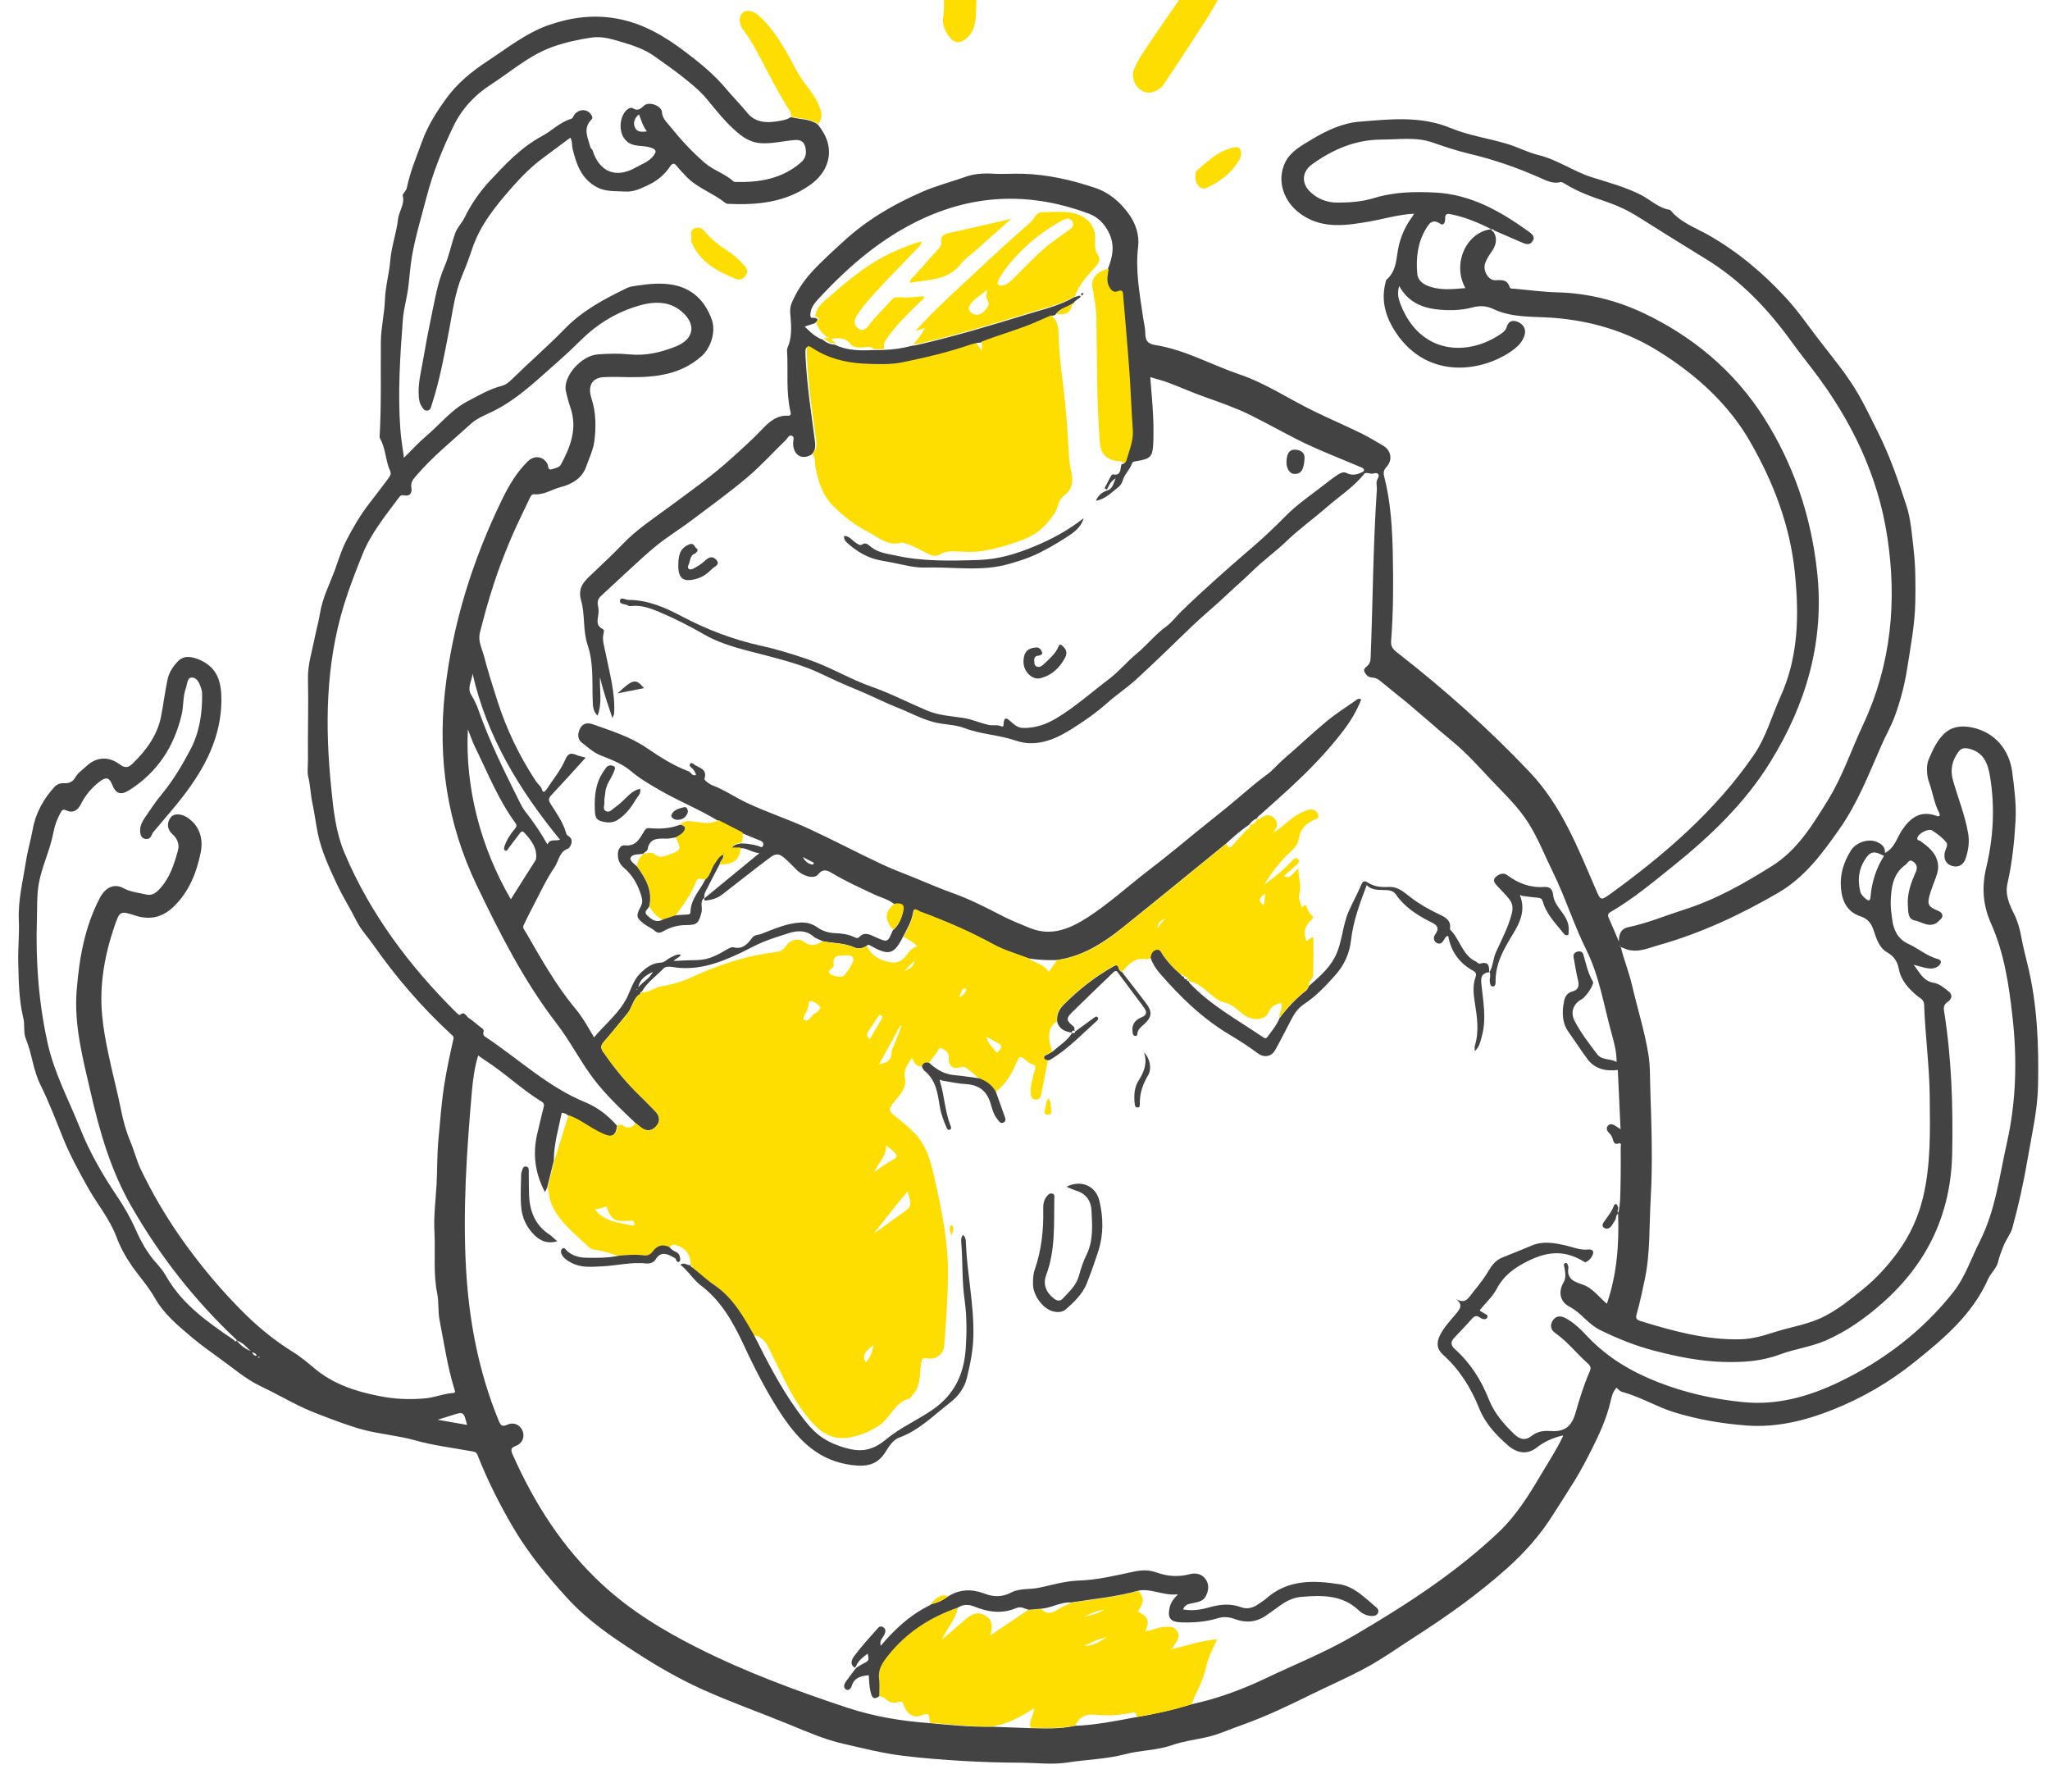 <?xml version="1.0" encoding="utf-8"?>
<!-- Generator: Adobe Illustrator 22.1.0, SVG Export Plug-In . SVG Version: 6.00 Build 0)  -->
<svg version="1.1" id="Layer_1" xmlns="http://www.w3.org/2000/svg" xmlns:xlink="http://www.w3.org/1999/xlink" x="0px" y="0px"
	 viewBox="285 -25 1350 1180" style="enable-background:new 0 0 1920 1080;" xml:space="preserve">
<style type="text/css">
	.sworld0{fill:#434343;}
	.sworld1{fill:#FEDD01;}
</style>
<g>
	<g>
		<path class="sworld0" d="M1313.5,920.3c-6,1.5-11.5,3.9-16.5,7.8c-5.8,4.6-12.5,4.1-18.7-1.2c-8-6.9-15.2-14.6-19.2-24.6
			c-5.4-13.5-12.9-25.5-23.8-35.3c-4.2-3.8-4.5-7.9-1.9-13.1c2.6-5.1,6.5-9.2,10.2-13.6c2.8-3.3,5.3-6.2,0-10.2
			c6.7,4.2,8.7-1,11.6-4.5c3.9-4.8,7.7-9.6,10.8-15c2.1-3.5,4.8-6.3,8.8-7.8c6.3-2.5,12.7-5.1,18.9-7.7c7.5-3.2,15.1-1.7,22.6,0
			c4.8,1.1,9.4,3.2,14.6,2.6c1.7-0.2,3.8,0.4,3.2,2.7c-0.7,2.5-2.5,4.6-5,5.7c-0.1,0.1-0.4,0-0.5-0.1c-12.5-7.8-23.6-7.5-37.2-0.8
			c-8.7,4.3-16,9.4-20.7,18.3c-2.7,5.2-7.4,9.4-11.2,14.1c0.3,1,1.5,1.1,2.2,1.7c1.2,0.9,3.8,1.4,2.6,3.4c-0.9,1.5-3.3,0.8-4.6-0.1
			c-2.8-2.2-4.3-0.6-6,1.4c-3.5,4-7.3,7.8-10.9,11.7c-2.5,2.6-2.7,4.9,0.3,7.6c10.3,9.2,17.4,20.5,22.4,33.2
			c3.6,9,9.8,16.2,16.7,22.8c3.6,3.4,7.2,4.5,11.5,1.1c3.4-2.7,7.4-3.5,11.7-3.2c8.1,0.6,14-1.2,17-11.5c2.7-9.4,5.6-18.8,9.5-27.8
			c1-2.2,0.6-3.5-1.2-5.1c-7.3-6.5-13.4-14.4-21.5-20.1c-3.1-2.2-3.6-5.3-1.6-8.3c2.1-3.2,5.2-3.2,8.4-1.5
			c5.8,3.1,10.4,7.8,14.8,12.5c12.9,13.5,28.4,22.7,45.7,29.5c18.3,7.2,37.1,11.4,56.6,13.3c22.3,2.2,43.1-3.7,62.7-13.1
			c29.5-14.1,55.1-33.6,75.5-59.3c7.9-10,11.8-22.3,17.5-33.5c10.4-20.6,12.9-43.2,17.9-65.2c6.2-27.7,6.7-55.7,3.5-83.5
			c-2.3-20.4-5.4-41.2-14-60.5c-5.4-12-6.3-24-3.1-37.3c4.6-19.3,5.7-39.2,2.5-59c-1.4-8.7-4-16.6-14.2-18.9c-2.8-0.6-4.9-0.3-6.6,2
			c-4.2,5.7-5.7,11.8-3.7,18.8c3.3,11.7,7.9,22.9,10,35c1,5.8,0.1,11.3-1.7,16.7c-1.4,4-4.6,5.9-8.7,4.8c-4.1-1.1-5.7-4.3-5.1-8.5
			c0.4-2.4,2.6-5.3,1.1-7.1c-2.4-3-5.8-5.5-9.1-7.7c-2.7-1.8-9.7,2-10,5.1c-0.1,1.5,1.3,1.2,2,1.7c5,3.7,9.9,7.3,11.4,13.9
			c0.8,3.5,0.1,6.6-1,9.7c-1.4,3.9-3,7.8-4.2,11.8c-1.8,6.4-0.9,7.9,5.3,10.5c1.4,0.6,2.8,1.3,3,3.1c0.2,1.7-1.2,2.5-2.2,3.6
			c-5.4,5.5-10.9,0.8-16.1-0.3c-4.5-0.9-4.1-5.8-4.4-9.7c-0.6-7.9,2.1-15.1,5.2-22.1c1.4-3.1,0.7-5.1-1.7-6.9c-2.8-2-3.4,1-5.1,2.1
			c-8.5,6.1-9.4,15.5-9.7,24.4c-0.1,3.7,0.5,7.9,1,11.7c0.8,6.4,3.5,12.7,10.5,15.9c6.6,3,12.2,8,19.4,10c3.4,0.9,2.2,3.3,0.3,4.8
			c-2.4,1.8-5.3,1.7-8.2,1.1c-2.2-0.5-4.4-1.2-7.9-2.1c4.3,5.5,6.4,10.8,13.3,11.9c3.6,0.6,7,3.4,10,5.9c2.6,2.1,1.7,5-0.9,6.7
			c-2.5,1.6-2.8,3.6-2.3,6.3c4.9,30.9,5.9,61.9,5.3,93.1c-0.7,39.7-16.1,72.4-45.8,98.7c-11.3,10-23.4,18.6-37.2,24.7
			c-9.8,4.3-20.5,5.6-30.5,9.3c-12.2,4.6-24.8,5.3-37.8,4.9c-15.3-0.5-29.9-3.5-44.6-7.3c-12.5-3.2-24.3-8-35.8-13.6
			c-3.7-1.8-6.9-4.5-10-7.4c-3.2-3.1-6.5-6.1-10.6-8.2c-6.1-3.3-7.2-9.8-3.6-15.9c1.8-3,1.1-6.6,0.5-10c-0.2-0.9-0.8-2.2,0.5-2.6
			c1.7-0.6,1.6,1.2,2,2.1c0.1,0.1,0.2,0.3,0.2,0.5c-1.4,7.5,3.3,9.5,9.3,11.5c6.6,2.2,10.7,8.2,16,12.6c6.6-19.3,8.1-39,7.4-59
			l-0.1,0.1c1.8-6.8,1.5-13.7,1.7-20.6c0.2-7.8,0.1-15.6,0.1-23.5c0-1.2,1-3.3-2-2.4c-1.8,0.6-2.7-0.9-3.1-2.5
			c-0.4-1.9-1.3-3.4-2.7-4.7c-1.3-1.3-1.9-3-0.7-4.5c1.4-1.7,3.2-1.2,4.9-0.1c1.1,0.7,2.2,1.4,3.5,2.3c-0.6-13.3-1.2-26.2-1.8-39
			c-8,0.9-15.1-0.6-20-7.2c-4.3-5.7-8.1-11.8-12.3-17.6c-4.6-6.4-4.5-13.3-3.1-20.5c0.6-3.3,2.3-5.6,5.7-6.5c3.7-1,4.4-3.6,3.5-7.2
			c-1.2-5-2-10.1-2.9-15.2c-0.4-2,0.6-3.2,2.4-3.7c1.9-0.6,3.4,0,4,1.9c1.8,6,3,12.3,6.3,17.8c1.1,1.8-4.7,10.2-7.5,11.7
			c-5.5,2.9-7.5,8.6-4.5,14.3c4.1,7.8,9.5,14.9,14.9,21.9c3.1,4,8.3,2.6,12.7,5c0-7.2-1.8-13.3-3.5-19.5c-5-18.2-7.9-37.1-16.4-54.2
			c-8.3-16.7-13.8-34.5-22-51.2c-5.3-10.7-9.6-21.9-15.9-32c-6.8-10.9-16.1-19.6-24.8-28.8c-8.1-8.6-16.1-17.6-25.2-25.1
			c-12.4-10.2-24.2-21.1-36.8-31.1c-3.8-3-7.4-6.1-11.2-9.1c-1.7-1.3-3.1-2-5.2-2.1c-2.4-0.1-4-1.6-5-3.7c-1-2,0.8-3,2-4.1
			c1.4-1.4,1.9-2.8,2-4.8c1.5-36.9,1.6-73.9,4.1-110.8c0.2-2.6-0.9-5.1,0.7-7.8c1.3-2.1,0.2-4.1-2.7-3.2c-2.1,0.7-4.1-0.9-6.2,0
			c-0.3-0.3-0.6-0.5-1-0.8c1.5-1.7,0.6-2.5-1.1-3.2c-14.2-6.1-28.7-11.5-42.4-18.5c-10.2-5.2-20.3-10.8-30.5-15.9
			c-9.5-4.7-19.6-8.2-29.7-11.8c-8.1-2.8-16-6.4-24-9.4c-3.9-1.5-8-2.5-12.3-3.8c0.9,12.1,2.2,23.8,2.1,35.5c0,2.5,0,5-0.1,7.5
			c-0.4,9.4-1.6,10.8-11.1,12.3c-1.2,0.2-2.6,0.4-2.9,1.4c-1.3,4.1-4.8,7-6,10.9c-0.6,2.1-1.5,3.6-3,4.8c-4.5,3.5-8.5,7.9-14.8,9
			c1.6-3.9,4.4-5.8,7.8-6.9c3.2-1.2,3.6-4.1,5.2-7.9c-3.6,2.3-4.5,5-5.7,7.4c-0.7-0.4-2.1-0.3-1.1-1.9c1.3-2.2,2.3-4.6,3.6-6.8
			c0.3-0.5,0.9-1.4,1.2-1.3c6.1,1.3,4.7-4,6-6.8c1.6,0.2,2.1-0.9,2.4-2c1.9-6.5,4.6-12.8,4.1-19.8c-0.8-12.6-1.2-25.2-2.2-37.8
			c-1.2-16.7-2.7-33.4-4.1-50.1c-0.2-2.1,0.2-5-3.8-3.3c-2.6,1-4.3-0.7-5.5-3.1c-2-3.9-0.8-7.8-0.3-11.7c3.4-8.2,5.2-16.4,0.7-25
			c-2.9-5.6-6.9-9.7-12.8-12c-36.7-13.7-72.9-13.5-109,3c-27.1,12.4-48.9,31.2-68.9,52.7c-2.6,2.8-5.1,5.7-5.6,9.8
			c-0.2,1.9-0.3,3.5,2.4,3c3.8,0.7,2.1,2.2,0.5,3.6c-2.1,0.7-4.2,1.4-6.7,2.2c3.7,3.6,7.1,7,11.8,8.6c2.3,1.9,4.9,3.2,8,3.3
			c7.9,3.9,16.4,4,25,3.6c2.3,0,4.6-0.1,6.9-0.1c6.5-0.2,12.8-1.1,19.1-2.8c1-0.1,2-0.2,2.9-0.4c24.6-5.6,48.8-12.9,72.9-20.3
			c10.4-3.2,21.2-5.6,30.8-11.2c1.2-0.4,2.5-0.7,3.7-1.1c0.2,0.3,0.5,0.5,0.7,0.8c-1.5,1.7-4,2.3-4.9,4.6c-0.7-0.1-1.4,0.1-1.7,0.8
			c0,0,0.1-0.1,0.1-0.1c-3.5,2.2-8,2.8-10.3,6.7c-1.1,0.3-2.3,0.5-3.4,0.8c-2.7,1.2-5.5,2.4-8.2,3.6c-12.3,5.5-25.3,8.9-37.8,13.8
			c-1.2,0-2.4,0-3.3,1c-1.1,0.3-2.3,0.4-3.4,0.8c-14.7,5.1-30,8.6-45.1,11.8c-8.2,1.7-17.2,1.4-26,0.9c-12.2-0.6-23.5-3.5-33.7-10.4
			c-3.2-2.1-3.6-0.7-3.6,2.1c0,1.7,0.1,3.3,0.2,5c0.9,17.6,3.6,35,5.9,52.5c0.5,3.7,0.9,7.3-2.3,10.1c-6.4,3.7-12,0-11.9-7.8
			c0-1.6,1-3.8-0.6-4.6c-2.1-1.1-3,1.5-4.2,2.7c-8.5,8.2-16.4,17-25.4,24.6c-12.1,10.2-24.9,19.4-37.5,28.9
			c-7.2,5.4-14.9,10.1-21.9,15.7c-7.4,6-14.3,12.6-21.3,19c-5.1,4.6-10,9.4-15.2,14.1c-2.2,1.9-3.1,3.9-2.4,6.9
			c0.5,2.1,0.5,4.4,0.1,6.5c-0.6,3.5-1.1,6.7,2.9,8.7c1,0.5,1.1,1.3,0.7,2.8c-1.2,4.4,0.5,8.8,1.3,13.1c2.6,13.2,6.5,26.3,5.6,40
			c0,0.4-0.3,0.9-1.1,2.8c-3.1-9.3-6-17.4-8.2-27c-0.3,9.2,1.6,17.1-1.6,25.4c-3.2-3.1-3.1-7-3.2-10.4c-0.4-12.1,0.6-24.5-3.3-36
			c-3.3-9.7-1.6-20-4.3-29.3c-2.7-9.3,2.8-13.4,8-18.4c6.4-6.2,13-12.2,19.1-18.6c9.6-10.1,21.1-17.5,32.2-25.7
			c13-9.7,26.3-19,38.4-29.9c7.5-6.7,15-13.4,22-20.8c4.5-4.7,9.4-8.8,16.6-8.4c2.6,0.1,1.6-2.2,1.4-3.3c-2.9-13-1.3-26.3-2.1-39.4
			c-0.1-1.8,0.8-3.1,1.3-4.6c2-6.6,1.4-13.3,0.8-20.1c-0.2-2.2,0-4.4,0.9-6.7c3.1-7.4,7.4-13.9,12.7-19.9c6.7-7.4,14.1-14,21.4-20.7
			c15.3-14.1,32.8-24.4,51.9-32.7c9.4-4.1,19.3-6.6,28.9-10c4.7-1.7,10.8-2.3,16.5-2c7,0.5,14-0.1,21,0.1c16.1,0.5,31.6,4,46.9,9.1
			c9.9,3.2,17,9.5,22.7,17.3c4.5,6.1,7.1,13.8,6.2,21.5c-1.9,15.7,1,31,3.2,46.3c0.5,3.6,1.5,7.2,1.5,10.8c0.1,4.7,1.3,6.9,6.7,7.8
			c19.6,3.1,37,13.1,55.6,19.4c17,5.8,32,15.9,48.1,23.8c10.6,5.2,21.4,9.8,32,15c4.9,2.4,9.5,5.3,14.2,8c5.3,3.1,6.5,9.4,2.3,14
			c-1.9,2-2.2,3.7-1.6,6.2c4.3,16.6,5.3,33.5,5.7,50.5c0.4,19.3,0.4,38.7-1.1,57.9c-0.3,3.5,1.1,5.4,3.7,7.4
			c31.1,24.2,60.4,50.3,87.6,79c21,22.2,31.6,49.7,43.3,76.7c3.4,7.9,3.2,8.2,10.3,3.1c35.6-25.9,68.7-54.4,93.9-91
			c8.1-11.8,11.8-25.6,17.6-38.5c11.9-26.2,12.3-53.5,9.5-81.3c-3.1-31.3-14.2-60.1-29.6-86.8c-14.3-24.8-35.4-43.8-59.8-59.1
			c-21.7-13.6-45-20.4-70.4-22.3c-12.9-0.9-26.5,0.1-38.7-5.7c-4.6-2.2-8.9-2.4-13.8-1.1c-7.9,2.1-16.1,2.2-24.3,1.2
			c-10-1.3-18.4-5.3-24-15.3c-1.4,4.8-0.5,8.4,0.8,11.8c13,33.7,44.9,34.8,66.8,19.3c1.4-1,2.6-2.2,3.1-3.8c1.1-3.8,3.4-5.2,7.1-3.8
			c4.2,1.6,6,5.1,4.7,9.1c-1.2,3.8-3.7,6.6-6.8,9c-19.3,14.7-56.3,21.1-77.7-10.7c-6.8-10.2-10.1-20.9-7-33.1
			c0.2-0.8,0.3-1.7,0.9-2.2c5.9-5.2,6.1-12.2,7.3-19.3c1.3-7.5,4.3-14.9,9-21.3c0.6-0.7,1-1.6,1.6-2.6c-10.2,0.5-19.6,3.4-29.2,5.1
			c-15,2.6-30.6,5.2-44.7-4.4c-12.2-8.3-16.8-22.6-10.9-34.6c3.5-7.1,10.8-11,17.4-15c9.8-5.9,20.6-10.9,31.6-11.7
			c19.9-1.6,40.1-4,59.9,4.2c11.8,4.9,24.8,6.7,37.1,10.4c7.1,2.1,13.7,5.7,20.8,7.4c12.6,3.1,23.2,10.9,35.4,14.7
			c10.8,3.4,21.7,6.3,32,11.5c6.4,3.3,11.7,8.8,19.3,9.9c6.7,8.4,16.9,11.8,25.8,16.9c19.1,11,35.6,24.9,50.4,41
			c7.9,8.5,14.4,18.1,21.5,27.3c9.2,12,19,23.5,26.5,36.7c4.5,7.9,8.4,16.1,12.5,24.3c7.9,15.6,13.5,32.1,18.9,48.7
			c2.9,8.9,3.5,18.5,4.6,27.9c1.4,11.7,1.4,23.5,1.2,35.3c-0.3,14.9-3.1,29.5-5.4,44.1c-1.7,10.8-4.5,21.4-8.2,31.4
			c-2.4,6.5-6.1,12.9-8.9,19.4c-8.2,18.6-15.5,37.6-27.3,54.4c-11.3,16.1-22.8,31.9-40.3,42.1c-25.2,14.7-51.4,26.9-79.6,34.8
			c-5.9,1.7-11.5,4.2-17.9,3.2c-2.4-0.4-4.3-1.4-6.5-2.2c-0.1-0.3,0.1-1.2-0.6-0.4c0.2,0.1,0.5,0.2,0.7,0.3
			c2.1,8.5,5.4,16.6,7.4,25.1c3.5,15.2,8.3,30.2,10.8,45.6c1.3,7.7,1,16,1.3,24c0.8,24,1.6,48,0.2,71.9c-1,17.5-0.2,35.2-3.9,52.6
			c-1.6,7.4-3.1,14.9-5.2,22.2c-0.8,2.9-0.7,4,2.4,5c21.5,6.6,43.2,12.6,66,12c8.3-0.2,15.9-2.7,23.6-5.1
			c10.7-3.3,21.9-4.9,32.1-10.3c9-4.7,16.6-10.9,24.4-17.2c9.1-7.3,16.7-15.7,23.5-25c7.8-10.7,13.3-22.7,16.4-35.5
			c5.3-21.8,4.7-44.1,4.5-66.4c-0.2-20.4-3-40.5-3.7-60.8c-0.1-3.2-2.4-4.1-4.2-5.5c-5.8-4.8-11-10.3-12.4-17.8
			c-1-5.3-3.3-8.6-7.8-11.2c-5.2-3-6.9-8.6-8.7-14c-1.5-4.6-3.6-8-8.9-9.7c-8.6-2.9-12.1-9.8-12.8-18.8c-0.7-9.1,1.9-16.9,6.5-24.4
			c3.2-5.3,11.3-8.2,17-5.8c3.2,1.3,5.8,3.2,5.5,7.3c6.3-3.2,7.8-9.7,11.1-14.8c5.6-8.4,12.3-13.5,22.9-9.6c2.6,1,2.3-1,1.6-2.3
			c-3.3-6.2-4.1-13.2-6.5-19.7c-1.6-4.2-2.1-11.2-0.3-15.2c2.8-6.4,5.7-13.4,11.6-18.1c5.2-4.1,11.6-4.1,17.5-2.8
			c14.4,3.2,23.9,14.3,25.9,29.1c1.4,10.7,2.8,21.4,2.2,32.2c-0.8,13.8-2.2,27.6-5.3,41.2c-1.7,7.7,1.2,13.9,4.6,20.7
			c2.1,4.3,3.6,9.6,4.5,14.6c1.1,6.1,2.6,12.1,4.1,18.1c6.5,26.5,7.5,53.3,6.9,80.4c-0.4,16.3-4.2,32-6.9,48
			c-2.6,15.2-5.9,30.3-10,45.1c-1.1,4-4.3,7.8-5.9,12c-1.3,3.5-2.8,7-3.6,10.7c-0.8,3.6-4.6,6.9-6.4,10.8
			c-10.3,23.4-29.1,39.2-48.4,54.7c-16.4,13.2-34.4,23.7-54,31.5c-18.1,7.2-36.8,11.8-56.5,10.4c-16.2-1.2-32.1-3.9-47.8-8.7
			c-11.9-3.7-22.5-10.3-34.5-13.5c-1.3-0.3-2.4-1.7-3.6-2.7c-2.5,2.8-3.3,6.2-4,9.5c-2.6,10.9-7.2,20.9-12.2,30.9
			c-3.6,7.2-7.5,14.5-11.6,21.2c-4.4,7.1-9.1,14.3-13.6,21.4c-8.5,13.7-19,25.5-31,36.2c-18.1,16.1-37.8,30.3-58.2,43.4
			c-12.3,7.9-24.2,16.5-37.2,23.3c-10.9,5.7-22.1,10.6-33.1,16c-15,7.4-30,14.6-45.8,20.2c-8,2.8-15.9,6.5-24.1,8.2
			c-7.4,1.6-15,2.6-22.1,5.1c-10,3.5-20.6,3.2-30.6,5.9c-12.6,3.3-25.5,3.5-38.2,5.5c-9.7,1.5-19.9,0.2-29.9,0.1
			c-12.6,0-25.3-0.4-37.8-1.1c-13.6-0.8-27.2-1.8-40.8-3.5c-13.2-1.6-25.9-4.9-38.7-7.8c-12.4-2.8-24.3-8-36.2-12.9
			c-19-7.8-38.4-14.6-57-23c-15.4-7-30.2-15.5-44.4-24.8c-15.8-10.2-31.3-20.9-44.1-34.9c-13.7-14.9-26.5-30.5-36.7-48.1
			c-8.7-15-16.4-30.3-22.7-46.4c-0.8-2-1.9-2.2-3.6-2.5c-12.6-2.3-25.4-3.8-37.7-7.3c-11.2-3.1-22.8-4-33.9-6.9
			c-10.4-2.8-20.5-6.8-30.7-10.7c-12.7-4.8-24.3-12-36.6-17.8c-10.3-4.9-18.5-12.2-27.5-18.6c-6.2-4.5-12.4-8.9-18.2-13.8
			c-9.1-7.7-18.4-15.3-24.4-26c-4.2-7.4-9.9-13.7-14.8-20.6c-4.3-6.2-7.9-12.7-10.5-19.7c-4.5-11.9-12.8-21.6-18.9-32.6
			c-5.6-10.1-11.2-20.2-15.6-30.9c-5-12.2-9.6-24.6-15.5-36.5c-4.8-9.6-5.5-20.3-9.5-30c-1.9-4.6-0.6-9.1-1.7-13.7
			c-3-12.2-3.1-24.8-3.4-37.2c-0.2-9,0.8-18.2,0.4-27.2c-0.6-13.2,2.6-25.6,4.6-38.4c1.1-7.4,3.3-14.6,4.6-21.9
			c1.8-10.2,7.1-20,14.5-27.9c1.6-1.7,4.1-2.4,6.3-2.2c3.3,0.2,5.8-1.3,7.1-3.7c1.8-3.2,4.7-5,7.1-7.3c7.7-7.2,15.7-6.3,22.4-1.3
			c3.9,2.9,6.1,1.5,8.3-0.6c8.9-8.6,16.3-18.7,18.7-30.8c1.6-8.1,2.6-16.4,4.3-24.5c1-4.9,3.8-9,7.1-12.3c4.1-4.1,9.6-2.7,14.2-0.7
			c11.4,5,14.2,14.2,14.2,26.1c0,24.3-10.6,44.5-24.8,63.1c-5.9,7.8-12.5,15.1-18.7,22.6c-0.8,1-1.8,1.9-2.3,3.2
			c-0.7,2.1-2.2,3.4-4.6,2.8c-2.3-0.6-2.9-2.4-3.1-4.6c-0.3-3.3,1-6.2,2.8-8.9c3.8-5.5,7.4-11.1,11.7-16.2
			c7.2-8.8,13-18.5,18.3-28.5c6.1-11.4,8.1-23.8,8-36.7c0-1.2-0.1-2.3-0.4-3.4c-1.1-3.6-2.6-7.9-6.5-7.9c-3,0-2.9,4.6-3.9,7.3
			c-2,5.6-1.3,11.6-2.7,17.2c-5,21.2-16.1,38.1-34.7,49.8c-5.5,3.4-8.7,2.2-11.1-3.9c-1.8-4.5-3.9-5.1-7.9-2.1
			c-5.3,4-9.5,8.9-12.5,14.8c-2.2,4.4-5.2,6.5-10,4.3c-1.9-0.8-2.5-0.2-3.4,1.4c-2.4,4.2-4,8.7-4.9,13.5
			c-2.2,11.7-7.8,22.5-9.7,34.3c-1.2,7.5-0.9,14.9-1.1,22.4c-0.9,27.6,1.1,54.9,7.1,81.9c4.4,19.8,14.1,37.7,21.5,56.3
			c6.2,15.5,14.5,29.9,23.8,43.8c4.9,7.2,9.2,14.7,12.7,22.6c3.5,7.9,7.7,15.5,13.6,22c2.2,2.5,4.4,5.1,6,7.9
			c10.6,19,27.8,31,45.2,42.8c0.3,0.4,0.5,1.2,1.3,0.7c0.7-0.5,0.3-1-0.2-1.4c-27.2-25.6-50-54.7-68.6-87.1
			c-13.6-23.5-21-49.1-27-75.3c-5.1-22.2-11.1-44.3-9.2-67.5c1.7-21,5.3-41.6,15.2-60.5c3.6-6.8,9.2-10,15.8-6.4
			c4.4,2.4,9.8,2.9,14.9,4.1c3.8,0.9,6.5-1.3,8.7-3.7c6.7-7.1,9.6-16.3,12.1-25.4c1.1-3.9-0.4-7.8-3.7-10.7
			c-3.6-3.2-3.8-7.7-0.9-11.2c2-2.5,6.6-2.3,10.3,0c8.7,5.5,11,14.3,9.3,23.1c-2.7,13.4-7.7,26.2-18.1,36.1
			c-7.2,6.8-15.4,8.7-24.8,5.7c-10-3.2-10.4-3.3-13.8,6.6c-6.6,19.2-10.2,39.1-8.2,59.4c0.7,7.7,2.1,15.5,3.7,23.2
			c2.6,13,6.1,25.7,8.7,38.7c1.4,7,3.3,14.1,6.1,20.7c2.5,5.9,4,12.2,6.7,18c7.5,15.7,16.2,30.6,26.1,44.8
			c12.9,18.4,27.2,35.6,43.2,51.3c9.4,9.2,19.7,17.5,31,24.5c5.2,3.2,10,7.3,14.7,11.2c12.2,10.1,26.6,14.8,41.8,17.8
			c10.2,2.1,20.3,2.6,30.8,1.6c6.2-0.6,11.8-3,17.9-3.5c1.2-0.1,2.1-0.1,1.4-2c-4.7-15-6.9-30.5-9.9-45.9
			c-1.2-5.9-0.4-11.9-1.6-17.7c-2.7-13.4-1.1-26.9-1.8-40.4c-0.6-10.4,0.8-21,1.4-31.6c0.5-10.1,0.3-20.2,1.3-30.2
			c1.1-11.6,1.9-23.2,3.7-34.7c1.6-10.3,3.8-20.5,6.1-30.6c0.4-1.7-0.6-2.2-1.2-2.8c-19.5-17.9-36.6-37.8-51.8-59.5
			c-3.5-5-8-9.8-10.6-15c-4.3-8.6-9.5-16.7-13.5-25.4c-4.8-10.4-9.7-20.8-12.1-32.1c-1.4-6.7-2.2-13.5-3.6-20.2
			c-1.3-5.8-1.4-11.8-2.8-17.6c-0.8-3.4-0.2-7.2-0.2-10.9c-0.2-18,0.4-35.9,0-53.9c-0.2-8.8,2.6-17.5,4.3-26.1
			c1.1-5.6,2.7-11.1,3.6-16.7c1.6-9.9,6.1-18.8,9.6-28c2.4-6.6,4.4-13.4,7.6-19.7c4.4-8.6,9.2-16.8,15.1-24.5
			c4.3-5.6,8.6-11.1,12.8-16.8c0.9-1.3,2-2.9,1.2-4.6c-3.2-6.9-2.9-15-6.8-21.7c-0.2-0.4-0.2-1-0.2-1.4c1.2-20.8,0.6-41.5,0.8-62.3
			c0.1-9.3,2.4-18.4,2.7-27.6c0.3-8.8,2.8-17.1,3.5-25.8c0.7-9.1,4.1-18,5.1-27.2c0.6-5.3,4.6-9.7,3.1-15.5c-0.3-1.2,2.3-3,2.7-5.1
			c2.2-10.7,6.5-20.8,10.2-31c3.6-9.9,9.3-18.9,15.5-27.5c7.3-10.2,16.8-18,27.3-24.9c13.1-8.6,25.4-18.5,40.4-23.8
			c14.7-5.1,29.8-7.1,45.3-4.2c17.2,3.2,31.5,11.8,45.3,22.3c9.5,7.2,18.6,14.7,26.2,23.8c4.6,5.5,9.7,10.6,14.2,16.1
			c4.8,5.9,12.1,6.6,19.2,5.4c3.1-0.5,6.5-0.9,9.3-2.8c5.9,1.6,12.4,1,17.7,4.8c5.9,7.2,9.1,15.5,6.5,24.6
			c-1.8,6.4-6.3,11.7-12,15.6c-16.2,11.3-34.7,13-53.7,12.1c-0.7,0-1.5-0.5-2.1-0.9c-8-6.4-18.2-9.6-25.4-17.2
			c-2.1-2.3-4.3-4.5-6.2-6.9c-1.7-2.2-3.1-1.5-4.2,0.2c-3.7,5.7-9,9.9-14.9,12.6c-4.5,2.1-9.3,4.5-14.8,4.1
			c-6.3-0.4-12.6,0.3-18.5-2.8c-10.3-5.4-13.6-15-16.1-25.2c-0.6-2.4-0.1-5-1.5-7.5c-6.1,4.5-12,9-18,13.4
			c-7.6,5.6-14.1,12.2-20.3,19.2c-10.8,12.3-21.2,24.9-26.5,41c-1.9,5.7-4,11.4-6.4,17c-4.8,11.5-6.3,23.7-8.6,35.8
			c-3.2,16.7-6.2,33.3-11.5,49.5c-0.5,1.4-0.6,3.4-2.7,3.8c-2.4,0.4-3.2-1.7-4.1-3c-1.1-1.7-1.5-3.8-1.7-5.9
			c-0.8-9.1,1.8-17.8,3.2-26.6c1.4-8.3,3-16.6,4.7-24.8c2.5-11.6,4.2-23.4,9-34.5c3.1-7.1,4.5-15,7.2-22.3c1.3-3.5,4.2-6.3,5.9-9.7
			c4.4-9.1,10.3-17.5,16.9-24.6c10.2-10.9,20.6-22,34.2-29.3c6.5-3.4,11.7-9.1,19-11.3c1.6-0.5,1.6-1.9,2.4-2.9
			c3.2-3.9,8.5-3.8,11,0.1c0.7,1.1,1.2,2.1,0.2,3.2c-5.9,5.9-2.3,12.1-0.7,18.3c0.2,0.7,1.2,1.2,1.4,1.9
			c4.4,14.2,15.3,18.8,28.2,11.5c4.1-2.3,8.7-3.8,11.8-7.7c2.1-2.7,2.4-4.2-1.6-5.5c-3.6-1.2-7.3-0.9-11-1.7
			c-10.6-2.5-10.8-16.6-5.6-22.4c1.2-1.3,3.2-2.8,4.8-1.8c3.4,2.1,5.2,0.1,7.5-1.9c3-2.7,11.2,0,11.6,4.4c0.3,4.3,3.2,6.7,5.3,9.3
			c7,8.7,14.5,16.9,23,24.2c5.6,4.8,13.1,7,18.7,12c0.3,0.3,0.9,0.5,1.4,0.5c15.9,0.4,31-2.1,43.4-13.1c1.9-1.7,3.1-4,3-6.8
			c-0.1-5.4-2.3-8.2-7.6-7.7c-7.2,0.6-14.1,2.4-21.5,2.1c-6.7-0.3-11.7-3.4-16.1-7.2c-7.4-6.3-13.5-13.9-19.7-21.5
			c-5.4-6.6-12.3-11.9-19.1-17.2c-4.9-3.8-10.2-7.3-15.2-11c-7.2-5.3-15.2-7.7-23.6-10.2c-6.1-1.8-12-3.4-18.3-2.5
			c-8.9,1.3-17.5,3.2-26.2,6.3c-15.2,5.6-27,16.2-40.2,24.7c-10.5,6.7-19.1,16-24.5,27.2c-7.3,15-13.5,30.4-17.8,46.8
			c-3.4,13.1-7.4,26.1-9.7,39.5c-1,6.2-1.5,12.6-2.2,18.8c-0.8,7.4-3.1,14.8-3.7,22.3c-1.8,23.9-3.4,47.8-1.7,71.8
			c0.4,6.2,1.5,12.2,2.4,19.3c5.4-5.3,9.9-10.3,15-14.6c8.8-7.5,16.2-16.9,26.5-22.4c7.3-3.8,14.6-8.2,22.7-10.3
			c2.6-0.7,4.5-2,6.5-4c11.6-11.4,23.9-22,35.2-33.6c11.7-12.1,26-19.6,40.8-26.8c2.4-1.2,4.7-1.3,7.1-1.7
			c7.9-1.2,16.1-1.9,23.8-0.4c12.7,2.5,20.9,10.8,25.2,23c2.7,7.9-0.7,18.4-6.7,23.8c-13.9,12.4-30.6,14.1-48,13.9
			c-5.5-0.1-11-0.3-16.5,0c-8.2,0.4-10.6,6.3-8.1,14c3,9,3.1,18.6,1.9,28.2c-0.8,5.8-3.4,11.1-5.3,16.5c-2.7,8-9.6,11.8-16.9,13.7
			c-5.8,1.5-11,5.3-17.4,4.7c-1.6-0.2-2.4,1.4-2.9,2.5c-4.4,9.3-9,18.5-13,28c-3.9,9.4-7.6,18.8-10.7,28.5
			c-3.5,10.6-6.5,21.5-9.2,32.3c-1.4,5.5,1.6,10.7,2.9,15.9c2.5,9.7,5.6,19.2,8.6,28.7c6,18.8,14.5,36.5,25.4,53
			c1.3,2,3.4,3.3,4.1,5.8c0.6,2.1,2,1,2.8-0.2c4.3-6.6,9.5-12.8,12.5-19.9c2.4-5.7,5.6-3.5,8.4-2.5c1.5,0.5,3.1,0.7,5,1.3
			c-7.5,8.3-14.9,16.5-22.5,24.6c-1.9,2-2.3,3.2-0.7,5.7c4,6.3,8.4,12.4,10.4,19.7c0.2,0.6,0.7,1.2,1.2,1.5c4.9,2.8,0.8,8.2,0.1,8.4
			c-6,2-6.2,8.2-9,12.3c-5.4,7.9-9.5,16.8-14,25.4c-2.2,4.2-4.4,8.5-6.4,12.8c-0.8,1.8,0.6,3.2,1.4,4.5
			c10.1,17.4,19.8,34.9,32.8,50.5c4.6,5.5,8.3,12.1,12.2,18.8c7.8-9.3,17.3-16.5,22.3-27.5c2.3-5,3.9-10.4,7.9-14.4
			c3.8-3.8,8-7.1,13.7-7.3c2.7-0.1,4.2-2.3,6.4-3.3c2.1-1,3.9-2.4,6.9-2c-1,2.1-3.1,2.3-4.8,4.2c5.6-0.3,10.7-0.5,15.8-0.6
			c7.6-0.2,13.4-3.5,19.5-7.1c1.2-0.7,2.9-1.6,4.1-1.3c6.1,1.6,9.4-2.3,12.3-6.2c1.7-2.3,4.1-1.8,6-2.6c8.4-3.2,16.6-7,25.8-7.5
			c4.2-0.2,7.8,0.8,11.2,3.2c3.5,2.5,7.5,3.6,11.6,3.8c4.5,0.2,8.9,0.7,12.9,2.7c1.1,0.6,2.2,0.8,3.2-0.3c3.2-3.4,6.9-1.5,9.9-0.1
			c8.7,3.9,8.6,4.1,12-4.1c3.9-3.2,5.6-7.7,6.7-12.3c1-4.1-0.6-5.4-5.5-4.9c-4-3.4-9.1-4.4-13.6-6.6c-9.3-4.4-18.7-8.6-27.5-13.9
			c-3-1.8-6-3.3-9.2,0.8c-2.6,3.3-10,1.3-14.3-3.1c-2.7-2.7-5.3-5.5-8.2-7.9c-2.7-2.3-5.1-3.2-8.9-0.3c-10.8,8-21.3,16.5-32,24.7
			c-3.1,2.4-6.7,3.3-10.4,3.8c-1.5,0.2-1.1-0.6-1.2-1.4c0,0-0.1,0.1-0.1,0.1c12.1-10,24.3-19.9,36.4-29.9c-5-0.3-8.4-3.7-12.7-3.2
			c-1.8,0-3.6,0-5.9,0c2.1-2.5,4.4-2.9,6.6-3.2c3.8,0,7.6,0.7,11.3,1.7c1,0.3,2.6,1.7,3.2-0.5c0.4-1.6-0.6-2.5-1.9-3
			c-4-1.6-7.9-3.3-11.9-4.9c-5.3-2.7-10.5-5.4-15.8-8.1c-12.5-7.7-26.2-13.1-38.8-20.4c-6.5-3.8-13-7.5-18.8-12.5
			c-5.8-4.9-13-7.5-20-10.3c-4.7-1.9-8.4-5.4-12.3-8.4c-2.9-2.2-2.8-6-1.1-9.3c1.9-3.6,5.2-3.9,8.5-2.7c12.1,4.3,24.4,8.1,35.3,15.5
			c8.7,5.9,17.6,11.7,27.6,15.4c1.7,0.6,2.3,3.5,5,2.4c-0.6-1.9-1.5-3.5-3.1-4.8c-0.7-0.6-1.6-1.5-0.8-2.5c0.8-1,1.9-0.2,2.6,0.4
			c3.3,2.4,8.9,2.9,6.8,9.5c-0.3,0.8,3.2,3.5,5.4,4.3c7.8,3,14.8,7.8,22.3,11.4c13.6,6.4,27.9,11,41.4,17.3
			c16,7.4,31.7,15.7,47.7,23.2c7.8,3.7,16,6.6,23.9,9.9c7.7,3.2,15.4,6.5,23.3,9.3c10.5,3.8,20.5,8.8,30.3,13.9
			c6.6,3.5,13.4,6.2,20.3,9c14.2,5.7,26.5,0.2,38.2-7.4c14-9.1,26.4-20.5,39.7-30.7c11.4-8.7,22.4-17.8,33.5-26.9
			c8.4-6.8,16.9-13.4,25.1-20.4c6.3-5.3,12.5-10.8,19.3-15.7c4-2.9,7.3-7,11.1-10.3c9.3-7.9,18.1-16.4,27.5-24.2
			c6.2-5.2,13-9.6,19.7-14.2c0.9-0.6,1.9-1.9,3.8-0.8c-2.9,7.6-7.1,14.5-12.1,21c-9,11.7-19,22.4-29.7,32.5
			c-7.9,7.6-16.2,14.8-24.3,22.1c-1,0.9-2.2,1.5-2.6,2.9c0,0,0-0.1,0-0.1c-2.2,0.7-3.7,2.3-5.1,4.1l0.1-0.1
			c-5.5,3.7-10.5,8.1-15.4,12.6c-23,18.7-45.8,37.4-68.9,55.9c-12.6,10-26.1,18.4-42.5,20.7c-6.3,0.2-12.5-0.1-18.7-1.1
			c-7.9-3-16-5.3-23.5-9.4c-15.5-8.5-31.7-15.4-48.2-21.5c-1.1-0.4-3.7-3.1-4.2,0.5c-0.9,5.9-3.9,10.9-6.6,16.1
			c-6,11.9-9.4,12.8-21.8,5.7c-0.9-0.5-1.5-0.5-2.1,0.3c-2.5,1.6-5.5,2.3-8.1,1.1c-6.7-3.1-13.9-2.7-20.8-4.1
			c-2.1-1-4.5-1.7-6.2-3.1c-4.9-4.2-10.4-4-16-2.3c-5.7,1.8-11.4,3.6-16.9,5.8c-5,2-9.7,4.7-14.5,7c-14.7,7-29.3,12.4-45.9,9.5
			c-1.7-0.3-4.3-0.2-5.3,0.9c-4.9,5.1-10.9,9.2-14.5,15.5l0.1-0.1c-1,0.1-1.2,0.7-1.1,1.6c-0.5,0.3-1.2,0.5-1.6,1
			c-3.4,3.3-3.9,8.3-7,11.9c-5.1,6.1-10,12.4-15.3,18.4c-2.1,2.4-2.4,4.1-0.5,6.8c6.3,9,13,17.6,20.8,25.5
			c4.6,4.6,9.3,9.1,13.7,13.8c2.9,3.1,3.2,6.7,0.2,9.8c-2.9,3.1-6.4,3.2-9.8,0.6c-1.2-0.9-2.3-1.9-3.5-2.8
			c-9.9-9.4-19.8-18.7-28.1-29.7c-8.7-11.6-15.2-24.6-24.1-36.1c-21.5-28-37.3-59.2-52.5-90.9c-19.5-40.7-25.7-83.1-20.9-127.3
			c4.9-44.5,18.2-86.8,37.8-127c4.4-9,9.5-17.6,16.7-24.7c4.3-4.3,10.2-3.5,13,1.6c0.8,1.3-0.1,4.7,3.4,3.4c2-0.7,4.3-0.9,5.5-3
			c6.2-11.5,10.8-23.3,6.5-36.7c-1.3-3.9-2.5-7.9-3.3-12c-1.8-9.2,10.1-23.1,21.2-23.8c6.8-0.5,13.7-0.7,20.5,0
			c10.9,1.1,21.2-1.3,31.2-5.4c11.3-4.7,13.1-14,4.1-22.2c-9.6-8.8-21.5-7-32.1-3.5c-12.7,4.2-24.4,11.4-34.2,21
			c-4.9,4.8-9.8,9.5-14.9,14c-13.6,11.9-26.5,24.8-42.8,33.1c-5.3,2.7-11.1,4.7-15.6,8.8c-12.4,11.3-25.6,21.9-36.5,34.8
			c-1.8,2.1-3.1,3.9-2.6,7c0.6,3.4-0.7,6.1-5,5.2c-1.7-0.4-2.5,0.5-3.3,1.6c-8.9,12-18.5,23.6-24.1,37.8c-4.3,10.8-8.6,21.7-12,32.8
			c-12.2,39.7-12.5,80.4-8.3,121.2c1.4,14.2,3,28.5,8.6,41.9c17,40.3,42.8,74.6,73.7,105.3c0.7,0.7,2.1,1.7,2.3,1.6
			c3.2-3,4.2,0.9,5.8,1.9c2.8,1.7,5.2,4.1,7.9,6.1c1,0.8,2.5,1.5,1.9,3.1c-0.7,2.2,0.8,3,2.2,3.9c21.5,14.4,40.5,32.5,65,42.5
			c7.8,3.2,14.9,8.7,20.7,15.3c-0.6,6.5-3.4,8.2-9.1,5.6c-2.3-1-4.5-2.2-6.6-3.4c-5.4-3.1-10.5-6.9-16.5-8.9c-1.1-1-2.4-1.7-4.2-1.7
			c-2.1,10.5-5.2,20.7-5.2,31.5c-1.5,5.9-2.9,11.8-4.4,17.7c-0.5,1-0.9,2-1.4,3c-6.7-12.6-8.3-25.6-4.9-39.3c1.4-5.5,2.5-11,4-16.5
			c0.4-1.7,0.5-2.7-1.2-3.7c-13.2-8.1-24.4-19-37.5-27.4c-1.4-0.9-2.7-1.9-4.4-3.1c-2.4,7.9-3.4,15.6-4.1,23.2
			c-3.4,39-6.1,78-3.9,117.1c1.9,34.3,8.3,67.9,21.4,99.9c1.3,3.2,2.2,4.6,5.9,2.9c4.1-1.9,8.3,0.1,9.9,4c1.6,3.9,0.1,8.2-4.2,9.9
			c-2.9,1.1-3.9,2.1-2.5,5.3c14.4,32.6,33.2,62.1,59.6,86.4c18.5,17,39.8,30,62.1,41.2c31.9,16.1,65.4,28.5,99.3,39.7
			c17.4,5.7,35.4,8.7,53.7,10c13.7,1.3,27.4,2.6,41.2,2.4c8.3,0.3,16.7,0.6,25,0.9c9.9,0.2,19.7,0.7,29.5-1.5
			c13.6-0.5,26.9-3.2,40.3-5.7c12.2-2.1,24.2-4.7,36-8.4c17.1-3.6,33.4-9.6,49.2-17.1c19.8-9.4,40.3-17.6,59.1-28.7
			c33.4-19.6,65.9-40.6,94.3-67.4c11.5-10.8,19.8-24.1,27.8-37.6c4.9-8.3,10.2-16.3,14.4-25c0.2-0.4,0.4-0.7,0.5-1.1
			C1314.4,920.2,1313.9,920.2,1313.5,920.3z M714.9,614.9c-4.4,2.2-8.6,4.6-9.5,10.2C708.2,621.4,712.9,619.4,714.9,614.9
			c0.1-0.2,0.4-0.3,0.6-0.3c-0.1,0-0.2-0.1-0.3,0C715.1,614.7,715,614.8,714.9,614.9z M1267.1,125.9c-0.1,1.1,0.9,1.1,1.4,1.7
			c3,4.8,1.5,9.3-1.4,13.4c-1.6,2.3-3.2,4.7-4.1,7.4c-1.6,4.6,2,11.3,6.7,11.1c4.4-0.2,7.9-0.5,9.5,4.6c0.4,1.2,2.1,0.9,3.2,1
			c9.6,0.9,19.2,2.2,28.8,2.4c19.6,0.6,38.4,5.3,55.8,13.5c32.9,15.5,60.3,38.5,79.7,69.1c19.4,30.6,30.9,64.4,34.9,101
			c5.1,45.9-7.1,87.3-30.7,125.5c-16.4,26.7-39,48.4-63.4,68.1c-13.4,10.7-26.5,21.8-41.4,30.5c-1.6,0.9-2.7,1.8-1.8,3.9
			c2.3,5.3,4.6,10.6,6.8,15.9c-0.1-4.8,1.3-8.5,6.1-9.5c12.6-2.6,24.4-7.6,36.6-11.5c21-6.6,40-17.4,58.4-29
			c16.4-10.3,26.5-26.9,36.5-43.1c9.7-15.6,15.4-33.1,23.2-49.7c18.5-39.5,22.4-81.1,16-123.4c-6.1-40.8-23.8-77.3-48.9-110.1
			c-4.7-6.1-9.4-12.1-13.9-18.3c-15.7-21.8-33.9-41-57.1-55.1c-14.9-9.1-29.7-18.4-44.5-27.7c-6.4-4-13.2-7.2-20.2-9.6
			c-9.6-3.3-19.2-6.6-27.9-12.1c-0.8-0.5-1.9-1.2-2.7-1c-4.8,1.3-9.2-0.9-13-2.6c-15.4-6.9-31.2-12.3-47.6-16.2
			c-8.1-1.9-15.9-4.6-23.8-7.3c-11-3.8-22.4-1.9-33.7-1.9c-17.2,0.1-32.1,6.6-45.7,16.4c-6.6,4.8-7,12.5-0.9,18.2
			c4.9,4.6,11,6.9,17.7,6.9c8.2,0,16.4-0.6,24.2-3c13.3-4.1,26.9-4.3,40.5-3.6c23.5,1.3,42.8,12.4,61.2,25.6
			c2.2,1.6,4.7,3.5,2.6,6.5c-2.1,3.1-5,1.6-7.6,0.5c-5.9-2.6-11.9-5.2-17.8-7.7C1268.7,125.9,1267.8,126,1267.1,125.9
			c-8.5-4.3-17.1-7.9-26.5-9.8c-2.4-0.5-4.1-0.5-3.9,2.9c0.1,1.6-0.7,5.1-3.3,3.3c-5.2-3.6-7.4,0.1-9.4,3.4
			c-5.4,9-6.6,19.1-5.7,29.4c0.3,4,3.1,6.5,6.7,8c8.1,3.3,16.4,2.3,25,1.6C1241.1,148.6,1250.6,127.8,1267.1,125.9z M621.4,567.1
			c5.4-8.5,10.5-16.7,15.7-24.8c0.3-0.6,0.8-1.1,0.9-1.7c0.9-7.2-3.1-12.3-7.6-17.2c-1.7-1.8-2.4-0.6-3.4,0.7
			c-2.4,3.2-4.8,6.4-7.2,9.5c-0.5,0.7-0.9,2.1-2.2,1.4c-0.9-0.6-0.7-1.8-0.4-2.7c1.4-4.3,3.9-8.1,6.8-11.5c1.3-1.5,1.5-2.5,0.2-4.2
			c-11.3-15.5-18.2-33.2-26.6-50.2c-1.6-3.3-2.7-6.8-4.5-11.2C591.2,493,601.3,532.6,621.4,567.1z M653.8,527.9
			c-26.8-32.7-48.2-67.9-57.6-109.4c-0.4,4.8-3.8,9.3-0.9,14c2,3.3,3.7,6.7,4.9,10.3c7.3,20.8,17.1,40.4,26.9,60.1
			c1.1,2.2,2.3,4.5,3.8,6.4c5.4,6.8,10.2,13.9,14.6,21.7C647.1,527.1,650.8,528.9,653.8,527.9z M1525.7,538.5
			c-3.8-1.7-7.5-4.1-11,0.3c-5.4,6.9-6.7,14.6-4.7,23c0.5,2.2,2.1,3.7,3.8,5.1c1.8,1.5,2.8,1.3,3-1.3
			C1517.6,555.8,1520.5,546.8,1525.7,538.5z M592.6,913.2c-2.3-8.8-2.3-8.8-9.8-6.4c-2.7,0.9-5.5,1.7-9.6,3
			C580.4,911.1,586.2,912.1,592.6,913.2z M705.8,50.3c-3.2,2.6-4,5.8-2.6,8.8c1.4,2.9,4.5,2.9,7.8,2.4
			C708.4,58.1,707.3,54.3,705.8,50.3z M813.7,539.3c1.5,3,3.8,4.7,6.7,5c0.2-0.4,0.4-0.8,0.6-1.2
			C818.5,541.8,816.1,540.6,813.7,539.3z M450.1,864.6c-2.6-2.3-4.6-5.4-9.3-7C443.8,861.3,446.8,863.2,450.1,864.6z M450.9,865.5
			c0.8,1,1.4,2.5,3.2,2C453.5,866.3,452.6,865.5,450.9,865.5z M454.9,868.7c0.3,0.1,0.5,0.3,0.8,0.4c0.1-0.2,0.2-0.5,0.2-0.7
			c0-0.1-0.3-0.2-0.4-0.2C455.3,868.3,455.1,868.5,454.9,868.7z M704.8,626.5c-0.1-0.1-0.2-0.3-0.3-0.4c-0.1,0.1-0.3,0.2-0.3,0.3
			c0,0.1,0.1,0.2,0.2,0.3C704.6,626.7,704.7,626.6,704.8,626.5z"/>
		<path class="sworld1" d="M880,591.7c2.7-5.1,5.6-10.1,6.6-16.1c0.6-3.6,3.1-0.9,4.2-0.5c16.5,6.1,32.7,13,48.2,21.5
			c7.4,4.1,15.6,6.3,23.5,9.4c3.9,3.4,10.1,3.5,13.1,9c2-2.8,3.8-5.3,5.6-7.9c16.4-2.2,30-10.6,42.5-20.7
			c23.1-18.5,46-37.2,68.9-55.9c1.3,3,2.5,3.2,4.6,0.5c2.6-3.3,5.9-6.2,8.6-9.4c0.9-1,3.3-1.3,2.1-3.6c0,0-0.1,0.1-0.1,0.1
			c2.8,0,4.4-1.5,5.1-4.1c0,0,0,0.1,0,0.1c1.3,0.7,2.2-0.3,3.1-0.9c2.9-1.8,5.5-2.1,8.1,0.5c2.5,2.6,2.4,5.2,0.3,8
			c-0.3,0.4-0.3,0.9-0.4,1.4c-0.8-0.1-1,0.3-0.9,1c0,0-0.3,0.1-0.3,0.1l0.2-0.2c0.3-0.3,0.6-0.7,0.9-1c6.7-3.9,11.6-10.4,19-13.4
			c1.7-0.7,3.2-1.5,5.1-1.6c2.5,0,4.2,0.9,5,3.3c0.9,3-1.6,2.9-3.3,3.8c-4.9,2.5-8.6,6.2-9.4,11.9c-0.5,3.8-2.5,6.2-5.4,8.8
			c-6.6,6.1-12.3,13.3-17,21.1c-0.2,0.1-0.5,0.2-0.7,0.3c0.1,0.2,0.3,0.3,0.4,0.5c0.2-0.2,0.3-0.4,0.5-0.7c6.1-4.3,11.8-9,17-14.4
			c1.2-1.3,2.9-3.8,4.7-1.9c1.6,1.7-0.5,3.5-2.1,4.8c-2.4,2-4.7,4.1-7.2,6.3c3.6,1.4,3.6,1.4,9.4-5.2c0,6.4,2.5,11.7,0.6,17.5
			c-0.8,2.6,1.1,5,1.4,7.6c0.1,1,0.8,0.8,1.3,0.1c1-1.4,2-1.2,2.3,0.4c0.5,2.2,1.7,3.9,3.3,5.4c1.5,1.3,0.7,2.3-0.4,3.3
			c-4.3,3.8-5.2,8.4-3.1,13.7c1.7-0.4,2.6-2.6,4.6-2.4c0,8.4,0.1,16.8-0.1,25.1c-0.1,2.4-3.4,3.8-2.8,6.6c-0.6,1-0.9,2.3-1.7,2.9
			c-6.8,5.3-12.6,11.5-17.8,18.4c-0.5-3.4,2.9-6.4,1-9.9c-3.4,1.1-6.5,2.2-8.1,6.2c-1.3,3.2-4.7,4.6-8.3,4.5
			c-4.1-0.1-7.3-2.1-10.2-4.6c-3.1-2.6-6.3-5.3-10.1-6.2c-4-0.9-6.6-3.2-9.6-5.6c-4.3-3.5-8.5-7.6-14.4-8.7l0,0
			c0.5-1.2-0.1-1.3-1.1-1.1l0.1,0.1c0.4-1.8-0.9-1.8-2.1-2.1l0.1,0.1c-0.4-0.9-1.1-1.3-2-1.1l0.1,0.1c0-0.7-0.4-1-1.1-1
			c-4.1-3.4-7.5-7.4-10.7-11.7c-1.2-1.7-1.8-4.4-4.5-3.8c-2.5,0.6-3.5,2.8-3.8,5.3c-0.9,0.3-1.9,1.1-2.7,0.9
			c-7.7-1.5-12,3.3-16.2,8.4c-1.2-0.6-2.2-1.5-2.5-2.9c-0.5-2.2-1.6-1.9-3.2-1c-12.2,6.8-23,15.4-32.9,25.3
			c-3.2,3.2-4.7,6.7-4.2,11.1c-5.1,3.2-5.7,8.2-4.9,13.5c0.3,2.1,1.1,4.1,1.7,6.2c-1.1,0.6-2.2,1.3-3.3,1.9c-1,0.5-2.4,0.8-2.2,2.2
			c0.2,1.3,1.7,1.3,2.7,1.6c-1.5,7.5-2.9,15-4.4,22.5c-0.4,2-1.3,3.9-3.9,3.6c-2.7-0.3-2.9-2.4-3-4.4c-0.3-5.2,1.4-10.2,2.7-15.1
			c0.6-2.2,0.4-3.4-2.1-3.9c-1.2-0.3-2.3-1.2-3.3-2.1c-4.5-3.7-4.6-3.6-7.1,2.1c-3.1,7-6.9,13.6-13.3,18.2
			c-2.5-4.3-6.3-7.1-10.9-8.8c-2.4-2-4.9-3.9-7.3-5.9c-1.4-1.2-2.4-2.1-4.7-1.4c-5.5,1.6-8.2-0.6-8-6.5c0.1-3.6-2.5-4.7-4.5-5.8
			c-2.2-1.2-2.6,1.8-3.7,3c-1.7,2-3.2,4.3-4.8,6.4c-2.3-0.6-4.1-0.2-4.8,2.4c-3.7,0.2-5.1-2.6-6.5-5.7c-2.7,4.4-5.7,7.7-4.6,13.3
			c1.5,7.2-4.3,11.9-8.1,17c-2.3,3.1-2.5,4.8,0.5,7.2c4.7,3.7,9.4,7.5,13.6,11.7c8,8,10.9,18.5,13.3,29.1c4.8,21.1,9.2,42.2,9.1,64
			c-0.1,15.8-1.3,31.5-2.5,47.2c-0.4,5.7-5.5,9.5-11.3,8.4c-3.3-0.6-3.4,0.7-3.9,3.2c-1.2,7.1,0,14.8-5.5,20.7
			c-0.8,0.9-1.4,2.3-2.3,2.6c-9.4,2.3-12.2,12.1-19.1,17.1c-5.6,4.1-11.6,6.5-18.4,8.1c-15.6,3.7-24.2-6-32.1-16.4
			c-10-13.3-16.1-29-23.8-43.7c-2-3.8-4.8-6.1-9-6.9c-6.8-12.2-13.7-24.4-25.6-32.5c-5.3-3.6-9.9-8-14.9-11.9c0-0.8,0.2-1.7-1.1-1.5
			l0.1,0.1c-0.1-7.3-3.2-11.5-9.9-13.6c-2-0.6-3.1,0.4-4.3,1.6c-4.4-2.1-8-1.1-10.9,2.8c-1.5,2-3.4,3.1-6,2.7
			c-5.4-0.8-10.9-0.3-16.3,0.2c-5.1-1.4-10-3.5-15.3-4c-1.6-0.1-3.4-0.8-4.5-1.9c-9.2-8.9-19.9-16.6-24.9-29.2
			c-1.3-3.4-1.2-6.8-2.1-10.1c1.5-5.9,2.9-11.8,4.4-17.7c3.1-9.9,6.2-19.9,9.3-29.8c6,2,11.1,5.8,16.5,8.9c2.1,1.2,4.3,2.4,6.6,3.4
			c5.8,2.6,8.5,0.9,9.1-5.6c1.2-0.3,2.3-0.9,3.6,0.1c3.2,2.4,6.1,1.3,8.5-1.5c1.2,0.9,2.3,1.9,3.5,2.8c3.4,2.6,6.9,2.6,9.8-0.6
			c2.9-3.2,2.7-6.8-0.2-9.8c-4.5-4.7-9.1-9.2-13.7-13.8c-7.7-7.8-14.5-16.4-20.8-25.5c-1.9-2.7-1.6-4.5,0.5-6.8
			c5.2-6,10.1-12.3,15.3-18.4c3-3.6,3.6-8.6,7-11.9c0.4-0.4,1.1-0.6,1.6-1c0.4-0.5,0.7-1,1.1-1.6c0,0-0.1,0.1-0.1,0.1
			c4.6,0.9,8-2.8,12.1-3.5c7-1.2,13.3-2.8,20.1-5.9c17.7-8.2,36.3-14.5,55.9-16.8c2.7-0.3,4.8-1.1,6.5-3.7c2.8-4.3,8.5-6,12.2-3.1
			c4.7,3.7,8.4,1.8,12.4-0.3c6.9,1.5,14.1,1.1,20.8,4.1c2.5,1.2,5.5,0.5,8.1-1.1c3.3,6.4,7.9,9.5,15.7,10.8
			c10.4,1.7,10.2-9.1,17.6-10.4C886.2,594.8,882.7,593.7,880,591.7z M1052.1,580.1c-3.3,0.6-4.4,3.3-5.2,6.2
			C1048.6,584.2,1050.3,582.1,1052.1,580.1c0-0.2,0.1-0.2,0.2-0.3c0,0,0-0.1,0-0.2C1052.2,579.7,1052.2,579.9,1052.1,580.1z
			 M882.6,759.4c-7.7,9.5-15,18.6-22.3,27.8c6.1-4,11.7-8.4,17.6-12.5C885.6,769.2,885.7,769.3,882.6,759.4z M841.6,604
			c-4.1,0.2-8.6-0.3-7.6,6.2c0.2,1.3-1.1,2.3-2.1,3.2c-0.6,0.5-1.3,0.9-0.9,2c0.9,2.2,8.5,3.7,9.9,1.9c1.7-2.2,3.5-4.5,4.8-6.9
			C848.2,605.6,847,603.8,841.6,604z M860.7,746.8c1.5-1.1,2.9-2.2,4.4-3.2c1.6-1.1,3.3-2.3,5-3.3c7-3.9,7-3.9,1-9.2
			c-0.6-0.5-1.2-0.9-2.5-1.9C868.7,736.7,863.2,740.8,860.7,746.8z M676.7,771.3c6.2,8,15.3,8.6,23.9,10.5c1,0.2,2.7,0.6,2.2-1.4
			c-0.3-1.1-0.6-1.9-2.4-1.7c-10.9,0.9-12.6-0.2-16.2-9.6C682,770.4,679.5,770.9,676.7,771.3z M863.9,675.8c4.7-1.1,8.2-2.2,8.2-7.6
			c0-2.3,1.6-4.7,2.5-7c1.4-3.5,2.7-7,4.1-10.6c-0.3-0.1-0.6-0.2-0.8-0.4C873.3,658.7,868.8,667,863.9,675.8z M825.3,638.5
			c-1.4-2.2-3.5-3.7-5.9-4.3c-2.6-0.7-1.5,1.9-2,3c-0.4,0.9-0.6,1.9-0.9,2.8c-0.7,2.3-3.4,5.6-2,6.5c2.9,1.8,4.4-2.3,6.5-3.8
			C822.7,641.7,824.5,640.6,825.3,638.5z M857.8,659.2c2.5-4.4,5-8.6,7.5-12.8c0.6-1,1.2-2.2-0.2-3c-1.3-0.7-1.6,0.7-2.1,1.4
			c-2.1,3.1-4.1,6.3-6.3,9.4C855.4,656.2,856,657.5,857.8,659.2z M934.5,657.6c1,3.9,3.1,6,5,8.2c0.8,0.8,1.6,3.4,3.3,1.2
			c1-1.3,3-3.3,0-4.9C940.2,660.7,937.7,659.3,934.5,657.6z M860.4,860.3c-2.9,3.3-8.7,5.3-5.3,11.7
			C858.7,868.6,859.4,864.3,860.4,860.3z M1117.4,571.1c0.3-2.8,0.5-5,0.8-7.7C1115,565.8,1112.4,567.8,1117.4,571.1z M887.2,607.6
			c-2.5,2.5-4.7,4.7-6.9,6.9C883.2,613.1,886.6,612.2,887.2,607.6z M917.1,631.5c2.2-1.2,3.6-2.7,4.2-4.8c0.1-0.2-0.7-0.9-1-0.9
			c-2.5,0.5-2.2,3.2-3.4,4.7C916.9,630.6,917,630.8,917.1,631.5z M858.6,747.8l0,0.4l-0.1,0L858.6,747.8z"/>
		<path class="sworld1" d="M820,273.7c3.2-2.8,2.8-6.4,2.3-10.1c-2.4-17.4-5-34.8-5.9-52.5c-0.1-1.7-0.1-3.3-0.2-5
			c-0.1-2.8,0.4-4.3,3.6-2.1c10.2,6.8,21.5,9.7,33.7,10.4c8.8,0.4,17.8,0.8,26-0.9c15.2-3.1,30.4-6.7,45.1-11.8
			c1.1-0.4,2.2-0.5,3.4-0.8c1.1,1.5,2.2,3.1,3.4,4.9c0.3-2.2,0.4-4-0.1-5.8c12.5-4.9,25.6-8.3,37.8-13.8c2.7-1.2,5.5-2.4,8.2-3.6
			c3.7,3.1,4.8,7.2,4.8,12c0.2,15.6,2.9,31,4.4,46.5c1.1,11.1,1.8,22.2,2.4,33.4c0.2,3.8,0.8,7.5,1.6,11.3c1.3,6,0.8,11.5-4.9,15.6
			c-3.9,2.8-3.5,7.9-6.1,11.6c-5.2,7.7-11.1,13.6-20.2,17.1c-9,3.5-18.1,6.2-27.5,7.7c-6.2,1-12.6,0.4-18.9,0.2
			c-3.1-0.1-6,0.3-8.6,1.9c-2.9,1.8-5.5,1.1-8.3-0.3c-5.2-2.5-10-5.8-15.8-7c-0.5-0.1-1-0.6-1.3-0.4c-9.2,2.9-15.4-3.5-22.5-7.1
			c-8.6-4.4-16.2-10.4-23-17.2c-6.9-7-9.5-15.9-11.4-25.4C821.4,279.6,822.2,276.2,820,273.7z"/>
		<path class="sworld1" d="M993.2,1111.1c-9.7,2.2-19.6,1.7-29.5,1.5c-1.4-4.4,2-8.1,2.4-12.9c-8.9,5.7-17.5,10.4-27.4,12
			c-13.8,0.3-27.5-1.1-41.2-2.4c-0.1-0.5-0.4-1-0.4-1.4c0.1-3.8-0.7-5.4-5.1-3.5c-5,2.2-10-0.8-11.8-6.6c-0.7-2.3-1.3-2.9-3.7-2.1
			c-3,1-6,0.2-8.2-2c-1.3-1.3-2.8-1.7-4.4-1.9c0-3.8,0.4-7.7-0.1-11.4c-0.8-6.3,2.2-10.6,5.9-15.3c12.2-15.3,27.7-25.4,46-31.6
			c-1.2,7.7-7,13.3-10.5,21.1c5.8-5,10.9-9.2,15.8-13.5c3.8-3.3,7.9-5.2,12.6-2.5c4.9,2.8,5.1,7.3,3.8,12.2c-0.1,0.4-0.4,1-0.3,1
			c0.5,0.3,0.7-0.1,0.8-0.5c8.1-5.4,16.1-10.9,24.2-16.3c2.8-0.2,5.7-0.5,8.5-0.7c3.2,3.6,6.6,3.3,10.4,0.8c2.9-1.9,6.1-3.2,9.2-4.8
			c14.9-2.2,29.9-3.7,44.5-7.8c3.9,4.8,3.9,7-0.3,13.6c6.6,3.4,7.7,6,5.3,11.9c-0.1,0.3-0.3,0.7-0.4,1c0.4,0,0.8-0.1,1.2-0.1
			c4.2-0.7,8.1-2.8,12.6-2.8c2.8,0,5.3,0,7,2.7c1.8,2.8,0.9,5.4-0.8,7.8c-0.6,0.9-1.2,2-2.4,4.2c10.3-2.4,19.4-5.7,29.6-6.4
			c-2.7,6.2-6,11.9-7.2,18.1c-1.7,8.9-6.5,16.5-9.7,24.7c-11.8,3.7-23.8,6.3-36,8.4c-0.3-1.8-0.1-3.6-3.2-2.9
			c-7.6,1.6-15.5,2.1-23.2,1.4C1000.6,1103.3,995.9,1105,993.2,1111.1z M1014,1053c-5.3,0.9-10.1,3.3-14.9,5.6
			C1004.9,1059,1009.3,1055.6,1014,1053c0.2-0.1,0.4-0.2,0.6-0.4c0,0.1-0.1,0.2-0.1,0.3C1014.3,1053,1014.1,1053,1014,1053z
			 M1012.3,1034.9c-4.5,0.4-8.8,2.3-13.4,4.6C1003.9,1038.4,1008.4,1037.2,1012.3,1034.9z M996.1,1059.6l-0.4-0.1l0.4-0.1
			L996.1,1059.6z M1056.5,1060c-0.1,0.1-0.3,0.2-0.3,0.3c0,0.2,0.2,0.4,0.3,0.6c0.1-0.1,0.3-0.2,0.3-0.3
			C1056.7,1060.4,1056.6,1060.2,1056.5,1060z"/>
		<path class="sworld0" d="M1184.1,286.1c-7.1,9.3-17.1,15.6-25.7,23.1c-8.6,7.5-18,14.2-26.3,22.2c-7,6.8-15,12.4-21.9,19.2
			c-5.6,5.5-11.6,10.6-17.3,16c-7.4,7.1-15.5,13.6-22.9,20.7c-12.1,11.7-24.1,23.4-36.5,34.8c-6.1,5.6-13.1,10.2-19.3,15.7
			c-7.4,6.6-15.5,12.2-23.8,17.4c-10.9,6.9-23.3,11.9-36.3,7.5c-11.2-3.9-23.1-4.1-34.2-8.4c-6-2.3-13.5-2.1-20.2-3.9
			c-8.3-2.2-15.8-6.4-23.7-9.5c-9.1-3.6-17.7-8.1-26.8-11.8c-7.9-3.2-15.6-6.7-23.3-10.4c-11.2-5.4-23.2-8.6-35.2-11.8
			c-14.2-3.8-28.7-6.6-41.7-14c-9.6-5.5-19.5-10.6-29.7-14.9c-5.6-2.3-11.7-4.7-18.2-4c-0.8,0.1-1.9,0.2-2.4-0.2
			c-1.7-1.4-6-0.5-5.4-3.5c0.5-2.5,3.7-0.3,5.6-0.3c12.7,0,23.8,4.9,34.7,10.6c16.7,8.9,34.1,15.5,52.6,19.6c10.5,2.3,20.8,5.5,31,9
			c14.5,4.9,27.5,13,41.9,18c12.5,4.4,24.2,10.5,36.3,15.6c7.8,3.3,16,3.7,24,4.9c5.8,0.9,11,3.4,16.7,4.6c2.7,0.6,5.5-0.3,8.3,0.9
			c1.9,0.9,1.4-1.5,1.6-2.7c0.3-2.1,1-3.3,3.2-1.6c2.9,2.2,5.1,5.3,9.5,5.4c8.3,0.2,15.6-2.5,22.5-6.7c12.3-7.5,23-17.1,34.5-25.8
			c6.4-4.9,11.6-11.3,17.9-16.5c6.8-5.6,12.3-12.7,19.5-17.9c3.6-2.6,6.3-6.4,9.5-9.5c15.8-15.4,32.3-29.8,49-44.2
			c6.9-6,13.6-12.4,20.1-19c7.5-7.6,16.5-13.7,25-20.3c2.9-2.3,5.9-4.6,9-6.7c2.1-1.4,4.3-2.2,5.9-1.3c4.3,2.2,7.8,0.8,11.5-1
			C1183.5,285.6,1183.8,285.8,1184.1,286.1z"/>
		<path class="sworld0" d="M1034.8,1022.3c-14.6,4.1-29.6,5.5-44.5,7.8c-6.9-0.4-12.8,3.6-19.5,4.1c-2.8,0.2-5.7,0.5-8.5,0.7
			c-2.6-0.8-5.2-2.4-8.1-1.1c-9.3,4-18.5,2.7-27.5-1c-3.8-1.5-7.4-1.6-10.9,0.7c-18.3,6.3-33.8,16.3-46,31.6
			c-3.7,4.7-6.7,9-5.9,15.3c0.5,3.7,0.1,7.6,0.1,11.4c-4.4,3.4-5.2-0.6-5.8-3.3c-0.8-3.4-0.8-6.9-1.1-10.5
			c-5.1,0.5-9.6,1.5-11.3,7.3c-0.4,1.3-1.9,3.3-3.8,2c-1.8-1.3-1.1-3.3-0.1-4.9c2.1-3,4.3-5.8,6.5-8.7c0.4-0.3,0.7-0.7,1.1-1
			c1.5-0.9,3.1-1.9,4.7-2.7c3-1.6,3.2-1.9,2.2-6.3c-3,2.5-6.1,4.5-7.6,8.2c-0.3,0.4-0.5,0.8-0.8,1.2c-4.1-2.4-1.5-6.3-0.4-7.8
			c4.8-6.5,10.4-12.5,15.8-18.6c1-1.1,2.5-1,3.6,0c1.4,1.1,1.2,2.6,0.6,4.1c-0.9,2.4-3.7,4-2.6,7.8c9.1-10.7,18.9-19.9,31.2-26.1
			c0.3-0.2,0.6-0.3,0.8-0.5c0,0-0.1,0-0.1,0c0.6,0,1.2-0.1,1.2-0.9c0,0-0.1,0.1-0.1,0.1c4.3-0.7,8.1-2.6,11.5-5.2
			c7.7-4.7,15.5-4.9,23.9-1.7c5.7,2.2,11.6,2.4,17.4-0.7c5.7-3,12.3-1.9,18.5-3.2c8.6-1.8,17-4.4,25.9-4.7c12.5-0.4,24.7-3.4,36.9-6
			c4.8-1,9.6-1.1,14.3,0.6c7.3,2.6,14.5,3.2,22,1.2c4.2-1.1,8.2-0.2,10.7,3.5c2.3,3.4,1.8,7.3,0,10.9c-1.6,3.3-4.8,3.8-7.9,4.5
			c-2.6,0.6-5.8,0.6-7.1,4.3c5.8,1,11.3,0.3,16.6-1.2c7.2-2.1,14.2-3,21.5-0.3c4.2,1.6,8.2,0.4,11.8-2.2c1.5-1.1,3.1-2,4.5-3.2
			c14.3-12.9,31.3-12.4,48.6-9.7c10,1.6,16.8,9.1,24.2,15.2c1,0.8,1.8,2.1,1.2,3.6c-0.7,1.6-2.1,2.1-3.6,2.1
			c-3.5,0.1-6.7-1.4-9.1-3.7c-10.9-10.3-24.1-10-37.6-8.9c-5.3,0.4-9.9,2.6-14.2,5.7c-3.1,2.3-6.2,4.5-9.4,6.7
			c-6.4,4.4-13.4,4.9-20.5,2.2c-3.8-1.4-7.4-1.7-11.2-0.5c-7.9,2.4-16,3-24.2,2.7c-6.9-0.3-8.9-2.7-7.5-9.5c0.6-3.2,2.4-5.8,5.5-9
			C1051.1,1025.9,1043.4,1020.7,1034.8,1022.3z"/>
		<path class="sworld1" d="M993.1,169.9c-9.6,5.7-20.4,8-30.8,11.2c-24.1,7.4-48.3,14.7-72.9,20.3c-1,0.2-2,0.3-2.9,0.4
			c2.4-3.1,5.2-6,6.8-9.7c0.4-0.2,0.9-0.5,0.5-1c-0.1-0.1-0.7,0.2-1.1,0.3c-1,0.3-2.1,0.7-3.1,1c-0.2-0.3-0.4-0.5-0.7-0.7
			c13.1-14.4,27.7-27.2,41.9-40.6c10.8-10.1,21.8-20.1,32.9-29.8c2.6-2.2,3.2-6.6,7.9-6.6c9.2,0.1,18.8-1.8,27.2,3.5
			c4.7,3,7.6,7.9,7.4,13.9c-0.1,3.8-0.5,7.4,1.9,10.9c2,2.9,0.2,5.6-2,8c-4.7,5-9.2,10.2-12.2,16.4
			C993.5,168.3,993.4,169.1,993.1,169.9z M944.8,163.1c2.7-0.4,4.8-2,6.7-3.9c5.5-5.4,10.8-10.9,16.3-16.2
			c6.6-6.4,14.2-11.6,21.6-16.9c1.7-1.2,3.1-2.7,1.9-5c-1.3-2.4-3.3-2.6-5.5-1.5c-0.9,0.4-1.8,0.8-2.7,1.3
			c-11.6,6.5-21.8,14.7-30.6,24.6c-3.7,4.2-7.3,8.7-9.9,13.8C941.4,161.8,941.7,163.1,944.8,163.1z M935.4,165.6
			c-4.1,3.4-7.9,5.5-10.7,8.8c-2.2,2.6-2.4,5.3,0.8,7.1c2.5,1.4,5.2,0.8,7.3-1.3c2.1-2,4.4-4.5,2.7-7.3
			C934.1,170.6,934.3,168.7,935.4,165.6z"/>
		<path class="sworld0" d="M1127.6,645.4c5.2-6.9,11-13.1,17.8-18.4c0.8-0.7,1.1-1.9,1.7-2.9c6.3-5.6,12.9-11.1,16.9-18.8
			c5-9.5,4.9-20.6,9.2-30.3c2.7-6.1,5.9-11.9,8.5-18c1.3-3.1,3.6-1.1,4.4-0.7c4.4,2.8,9.1,2.9,13.9,2.7c6.2-0.2,10.2,4.1,14.7,7.4
			c5.8,4.4,12.1,7.8,18.6,10.9c3.2,1.5,7.3,3.6,6.6,8.7c0,0.3-0.1,0.8,0,1c6.6,6.4,8,17,17.2,21.2c0.9,0.4,1.3,1.7,2.9,1.2
			c5.2-1.5,5.9,1.7,5.6,5.8c0,0,0.1-0.1,0.1-0.1c-4.4,0.7-5.7,2.5-5.2,7.5c1.2,11.7,3.6,23.5,0.2,35.2c-0.9,3.2-1.4,6.5-4.5,9.3
			c0-1.4-0.2-2.5,0-3.4c3-9.6,1.5-19.1,0-28.7c-0.8-5.4-1.5-10.9,0.4-16.3c0.5-1.6,0.9-3.1-1.1-4.3c-9.3-5-15-12.7-16.8-23.2
			c-1.7,0.3-2.1,1.5-2.7,2.5c-1.1,1.8-2.5,3.4-4.8,2.2c-2.1-1.1-2.4-3.7-1.3-5.3c4.1-5.5,0.2-7.1-3.8-9.1
			c-8.5-4.3-16.4-9.6-21.9-17.6c-2.2-3.1-5.5-2.8-8.6-2.9c-3.8-0.1-7.6-0.1-10.6-3.2c-4.5,12-8.9,23.7-10.3,36.2
			c-1,8.7-4.4,16.3-10.2,22.9c-6.3,7.1-12.8,14-20.8,19.3c-3.6,2.4-6,5.6-8,9.4c-3.6,6.9-7.1,13.9-10.9,20.7
			c-2.5,4.5-7.3,5.3-11.4,2.3c-5.9-4.4-12-8.3-18.3-12.1c-18-10.6-32.8-25-46.3-40.6c-2.6-3-4.8-6.4-6.1-10.2
			c0.3-2.5,1.3-4.7,3.8-5.3c2.7-0.6,3.3,2.1,4.5,3.8c3.1,4.3,6.6,8.3,10.7,11.7c0.4,0.3,0.7,0.7,1.1,1c0,0-0.1-0.1-0.1-0.1
			c0.5,0.7,0.9,1.5,2,1.1c0,0-0.1-0.1-0.1-0.1c-0.2,1.6,0.8,1.9,2.1,2.1l-0.1-0.1c-0.1,0.8,0.2,1.2,1.1,1.1c0,0,0,0,0,0
			c0.2,0.4,0.3,0.9,0.6,1.3c14.1,14.9,32,24.5,48.7,35.9c1.4,0.9,2,0.5,2.8-0.6C1122.7,653.6,1125.8,649.9,1127.6,645.4z"/>
		<path class="sworld0" d="M741,809.6c5,3.9,9.6,8.3,14.9,11.9c11.9,8.2,18.7,20.4,25.6,32.5c8.6,17.1,17.3,34.2,28.5,49.7
			c3.4,4.7,6.9,9.4,11.1,13.5c6.1,5.9,13.2,9.1,21.6,11.4c10.6,2.9,17.9,0.7,26-6c9.4-7.8,20.9-12.7,31-19.8
			c14.3-10.1,20.2-23.6,21.3-40.2c0.7-10.7,0.7-21.2-0.8-31.9c-1.8-12.5-1.1-25.3-2.2-37.9c-0.1-1.6-0.1-3.3,1.2-4.7
			c1.9,1.7,1.9,3.9,1.9,6c0.9,20.3,5.4,40.3,4.9,60.7c-0.2,9.4-2.1,18.5-4.3,27.6c-1.7,6.9-6,12.3-11.5,16.5
			c-10.5,8.1-19.9,17.8-32.7,22.5c-4.4,1.6-6.9,5.7-9.3,9.5c-5.4,8.7-12.4,10-22.5,8.7c-21.2-2.8-34-15.5-45.2-31.9
			c-10.1-15-18.2-31-25.8-47.3c-6.9-14.7-14.6-28.7-28-38.9c-5.1-3.8-8.4-9.7-13.6-13.7c2.6-2.2,4.6,0.9,6.8,0.1l-0.1-0.1
			C739.6,809,740.5,809.2,741,809.6z"/>
		<path class="sworld1" d="M1015.1,152c-0.5,3.9-1.7,7.8,0.3,11.7c1.2,2.3,2.9,4.1,5.5,3.1c4-1.7,3.6,1.3,3.8,3.3
			c1.4,16.7,2.9,33.4,4.1,50.1c0.9,12.6,1.3,25.2,2.2,37.8c0.5,7-2.2,13.3-4.1,19.8c-0.3,1.1-0.8,2.2-2.4,2
			c-0.5-1.1-1.5-1.1-2.5-1.1c-8.2-0.7-12.1-4.6-12.7-12.5c-2.2-27.3-1.8-54.6-2.3-82c-0.1-6.9-1.5-13.8-2.7-20.6
			C1003.3,158.5,1007.9,153.2,1015.1,152z"/>
		<path class="sworld1" d="M758.2,515c5.3,2.7,10.5,5.4,15.8,8.1c0.2,2.3,0.3,4.5-0.6,6.7c-2.3,0.3-4.5,0.7-6.6,3.2c2.3,0,4.1,0,5.9,0
			c-0.3,7.9-4.7,11.5-13.7,11.1c0.1-2.2,2.8-3.6,2.4-6.4c-3.1,1.4-4.3,4.1-5.8,6.3c-2.3,3.2-2.6,7.6-6,10.1
			c-2.1,0.5-4.9-2.3-6.3,1.5c-3,8.3-8.4,15.1-13.4,22.2c-2.8,0.9-5.6,1.9-8.4,2.8c-4-1.9-6.7-5-8.9-8.7c2.5-10.5-2.5-18.6-8.2-26.5
			c0.4-3.3,1.8-6,4.3-8.2l0.1,0c2.4-0.5,5.4-1.4,7.2,0.2c3.1,2.6,5.7,1.7,8.8,0.6c9-3.2,9-3.2,5.2-11.8c1.5-0.9,3.3-1.7,4.4-2.9
			c2.3-2.4,2.7-4.6-1.5-5.4c2.9-2.9,6.1-2.4,10-1.8C747.8,516.8,753.3,517.8,758.2,515z M761.3,536.7c0.1,0.1,0.2,0.3,0.3,0.3
			c0.1,0,0.2-0.2,0.3-0.3c-0.2-0.1-0.3-0.2-0.5-0.3C761.4,536.5,761.3,536.6,761.3,536.7z"/>
		<path class="sworld1" d="M1031,23.3c1.2-4.9,4.4-10.1,7.7-15.1c8.9-13.3,18.1-26.4,27.2-39.6c4-5.8,7.6-11.9,11.9-17.5
			c2.2-2.8,4.8-7,9.2-4.8c7.6,3.8,9.4,8.2,7,14.1c-7,17.3-17.9,32.3-27.9,47.8c-4.7,7.4-9.6,14.6-14.4,21.9
			c-2.7,4.2-8.3,6.8-12.3,5.6C1034.3,34.2,1031,29.8,1031,23.3z"/>
		<path class="sworld1" d="M822.4,187.2c1.7-1.4,3.3-2.9-0.5-3.6c0.4-6.6,5.5-10,9.8-13.7c13.7-12.1,27.9-23.5,45.1-30.6
			c4.9-2,9.7-4.1,15.3-5.3c-0.6,2.6-2.4,3.9-3.8,5.4c-7.2,7.6-14.6,15-21.7,22.6c-5.8,6.2-11.8,12.6-16.7,19.7
			c-0.5,0.7-0.9,1.4-1.2,2.2c-1.6,3-1,5.7,1.6,7.5c2.8,2,5.2,0.1,6.8-2.1c4.3-6,9.8-10.8,14.6-16.4c1.3-1.5,2.6-2.4,4.7-2.2
			c5.7,0.5,11.3,0,17-0.7c0.4,2.1-1.4,2.6-2.3,3.5c-7.3,7.3-14.8,14.3-20.9,22.7c-1.8,2.5-4,5.1-2.8,8.6c-2.3,0-4.6,0.1-6.9,0.1
			c-2.3-2.4-5.2-1.2-7.8-1.1c-2.8,0.1-5.9-0.1-7.4-2c-3.7-4.9-8.3-4.4-13.2-3.6C827,196,824.3,192,822.4,187.2z"/>
		<path class="sworld1" d="M906.3-38.5c0-9.3,0.5-18.6-0.2-27.8c-0.6-8-1.3-16.1-1.9-24.1c-0.3-4,0.5-7.5,5.3-8.7
			c5.3-1.3,8.8-0.1,11.4,4.3c6.4,10.6,7,22.6,7.2,34.4c0.2,14.4,0.2,28.8-0.3,43.1c-0.2,6.8-1,13.6-7.4,18.4c-4,3-7.1,1.6-9.4-0.9
			c-3.2-3.6-5.6-8.3-4.9-13.4C907.2-21.6,906.4-30.1,906.3-38.5z"/>
		<path class="sworld1" d="M823.7,56.6c-5.3-3.8-11.8-3.2-17.7-4.8c0.3-2.8-1.5-4.6-2.8-6.7C797,35,791.6,24.4,786,13.8
			c-3.4-6.5-6.8-13-11.4-18.9c-3-3.9-3.3-8.7-0.8-11.2c2.4-2.5,7.1-1.9,11.1,1.8c7.6,6.9,13.2,15.3,18.2,24.1
			c3.9,6.8,7.2,14.2,12,20.4c4,5.2,7.8,10.3,10,16.5C826.5,50.3,826.4,53.6,823.7,56.6z"/>
		<path class="sworld0" d="M987.3,756.4c9.4-4.8,19.3-0.8,21.7,9.3c2.6,10.9,2.8,22.1-0.7,33c-2.3,7.1-4.8,14.2-7.5,21.1
			c-2.8,7.1-8.3,12.4-13.9,17.3c-2.7,2.3-6.3,2.1-9.5,1c-6.2-2.2-11.9-10.4-12.1-17c-0.1-3.5,0-7.1,1.2-10.4
			c4.4-12.8,5.8-25.9,5.5-39.3c-0.1-3.2,0.3-6.3,2.5-8.9c0.9-1.1,1.8-2,3.4-1.6c1.9,0.4,1.4,1.9,1.4,3.2c-0.3,16.9,0.8,34-5.3,50.3
			c-2.3,6.1-0.3,11.3,4.9,15.5c2.3,1.8,4.3,2,6.1,0c4.1-4.5,8.8-8.5,10.5-14.9c1.3-4.8,2.9-9.6,5.1-14c4.5-9.3,3.7-19.1,3.2-28.9
			c-0.3-6.6-3.7-11.2-10.3-13.2C991.4,758.2,989.5,757.3,987.3,756.4z"/>
		<path class="sworld0" d="M708.6,537.1C708.6,537.1,708.5,537.1,708.6,537.1c-3,0.7-7-0.1-8.3,2.6c-0.9,1.8,2.2,4,4,5.6
			c5.7,7.9,10.7,16,8.2,26.5c-0.8,1.9-3.9,3.4-1.4,5.8c2.8,2.7,5.9,5.3,10.3,2.9c2.8-0.9,5.6-1.9,8.4-2.8c2.3-0.2,4.6-0.4,6.9-0.5
			c1.3-0.1,3,0.1,3-1.7c0.2-8.6,6.3-14.4,9.8-21.4c3.4-2.5,3.7-6.9,6-10.1c1.6-2.2,2.7-4.9,5.8-6.3c0.4,2.9-2.3,4.2-2.4,6.4
			c-2.8,5.3-5.6,10.6-8.3,16c-0.9,1.8-2.2,3.7-1.7,6c0,0,0.1-0.1,0.1-0.1c-3.5,2.5-1.2,6.4-2,9.6c-1.9,7.2-2.8,8.5-10.2,8.5
			c-5.3,0-10.2,1.3-14.7,3.9c-1.9,1.1-3.7,1.8-5.9-0.1c-2-1.8-4.7-2.8-6.8-4.4c-5.5-4.2-5.7-5.5-2.5-11.5c1.2-2.2,1.3-4.2,0.5-6.9
			c-2.2-7.4-5.7-13.8-11.6-18.8c-2.8-2.4-4-5.3-3.9-9.1c0.1-3.3,2.1-5.9,4.4-5.6c7.8,0.9,10.1-4.8,13.1-9.6c1-1.6,2-1.9,3.6-1.7
			c6.8,0.6,13.5,0.2,19.9-2.3c4.2,0.8,3.7,3,1.5,5.4c-1.2,1.2-2.9,1.9-4.4,2.9c-2.1,0.3-4.2,1-6.3,0.9c-5.7-0.2-11.1-0.3-12.3,7.3
			C711.1,535.3,709.6,536.1,708.6,537.1z"/>
		<path class="sworld1" d="M951,119c-7.8,6.9-15.6,13.8-23.4,20.8c-3.2,2.9-7,5.4-9.6,8.7c-8.7,11.4-21.6,10.5-33.8,12.7
			c0.1-2.7,2.2-3.6,3.4-5.1c4.9-5.6,10-11.2,15-16.8c1.2-1.4,2.7-2.9,2.3-4.8c-0.7-4.2,1.7-5.3,5.1-6.1
			C923.7,125.4,937.4,122.2,951,119L951,119z"/>
		<path class="sworld0" d="M1286.3,565.5c3.1,8.9-0.1,16.5-4.6,23.9c-6.1,10-12.1,19.9-11.8,32.3c0,1.3-0.3,3-2,2.8
			c-1.5-0.1-1.6-1.8-1.8-3.2c-0.3-2.1,0.9-4.2-0.2-6.3c0,0-0.1,0.1-0.1,0.1c2.6-4,2.4-9,4.4-13.3c3.8-8.3,8.1-16.4,10.4-25.4
			c1-4.2,0.3-7-2.1-9.9c-2.3-2.8-4.9-5.3-7.4-8c-1.8-1.9-3.5-4.1-0.9-6.3c2-1.7,5-2.8,7.2-1.1c7.2,5.4,15.1,8.5,24.2,7.9
			c3.9-0.3,5.8,1.3,6.2,5.3c0.5,5.2,4.3,8.9,7,13c2.3,3.5,3.7,7,3.2,11.2c-0.1,0.9,0.4,2.1-1.1,2.3c-0.8,0.1-1.4-0.3-2-1
			c-5.3-6.6-11.5-12.7-13.9-21.2c-0.5-1.8-1.4-2.3-3.1-2.5c-3.6-0.3-7.2-0.8-10.9-1.3c-0.2-0.2-0.5-0.6-0.7-0.5
			C1285.8,564.6,1286.1,565.1,1286.3,565.5z"/>
		<path class="sworld0" d="M998.6,316.2c-1.7,6.2-6.7,9.6-11.4,12.6c-7.1,4.6-14.4,8.8-22.1,12.2c-4.8,2.1-10.1,3.7-15.2,5.2
			c-18.4,5.4-37.1,1.9-55.6,2.5c-6.9,0.2-13.9-1.7-20.8-3.1c-4.3-0.9-8.7-1.4-13.1-2.7c-6.7-2.1-12.2-5.8-17.3-10.3
			c-1.4-1.2-2.4-2.5-2.3-4.7c3.7-0.1,5.4,3.1,8,4.6c1.4,0.8,2.3,2.1,4.3,0.8c2.3-1.5,4.3,1,5.7,2c4.7,3.6,10,4.2,15.6,5.4
			c18.3,4.1,36.8,3.6,55.2,3c12.7-0.4,24.8-4,36.7-9C977.9,329.9,988.7,324,998.6,316.2z"/>
		<path class="sworld0" d="M981.2,647.7c-0.4-4.4,1.1-7.9,4.2-11.1c9.9-9.9,20.7-18.5,32.9-25.3c1.6-0.9,2.7-1.2,3.2,1
			c0.3,1.4,1.3,2.3,2.5,2.9c5.2,6.7,10.5,13.4,15.6,20.2c4.4,5.8,4.1,9.3-1.4,14.2c-1.9,1.7-3.9,3.2-4.2,5.9
			c-0.1,0.9-0.2,1.7-1.4,1.6c-1.2-0.1-1.5-1-1.7-2.1c-0.9-4.9,1.3-8.3,5.5-10c4.2-1.7,4-3.8,1.8-6.8c-5.6-7.6-11.4-15.2-17-22.8
			c-1.2-1.7-2-1.1-3.1-0.1c-9.1,8.8-18.3,17.5-27.3,26.4c-3.8,3.8-3.6,5.4,0.9,8.9c1.5,1.1,0.5,2.4,1.1,3.4c0,0,0.1-0.1,0.1-0.1
			c-1.1-0.5-2-0.5-2.1,1l0,0C986.5,654.2,982.5,652.8,981.2,647.7z"/>
		<path class="sworld1" d="M740.5,131c-0.9-2.7-0.3-5,2.3-5.8c2.4-0.7,4.4-0.2,6.4,2.3c4.2,5.1,9.4,9.1,15,12.7
			c4.2,2.7,7.8,6.1,11.1,9.8c1.6,1.8,2.3,3.8,1.1,5.9c-1.4,2.4-3.9,3.8-6.4,2.9c-11.3-4.5-22-10-28.2-21.3
			C740.7,135.2,739.6,133.3,740.5,131z"/>
		<path class="sworld0" d="M892.1,677.2c0.7-2.6,2.5-3,4.8-2.4c4.8,4.4,10,7.6,16.7,8.1c5.5,0.5,10.9,1.4,16.3,2.1
			c4.7,1.7,8.4,4.4,10.9,8.8c1.8,5.1,3.7,10.3,5.5,15.4c0.6,1.7,1.7,3.8-0.4,4.9c-2.1,1.1-3.2-1.1-4.3-2.5
			c-2.5-3.1-3.3-6.9-4.4-10.5c-2.5-8-7.8-11.8-16.1-12.3c-5.3-0.3-10.5-1.5-15.7-2.3c-0.5-0.5-1-0.7-1.5-0.3
			c-0.1,0.1,0.1,0.7,0.2,1.1c2.9,9.5,3.2,19.7,6.9,29c0.3,0.8,0.8,2-0.5,2.5c-1.3,0.5-1.8-0.6-2.2-1.5c-1.9-4.4-3.6-8.9-4.4-13.7
			c-1.4-8.5-2.4-17.2-9.8-23.3C893.1,679.8,892.7,678.3,892.1,677.2z"/>
		<path class="sworld0" d="M692.6,801.8c5.4-0.5,10.9-1,16.3-0.2c2.6,0.4,4.5-0.7,6-2.7c2.9-3.9,6.5-4.9,10.9-2.8
			c1.2,1.4,2.6,2.5,4.3,3.2c1.9,0.8,2.6,2.4,2.8,4.3c0.1,0.8,0.1,1.8-0.7,2.2c-1,0.5-1.6-0.3-1.9-1.1c-0.4-1.5-1.6-1.7-2.8-2.4
			c-4.2-2.3-7.8-2.9-10.8,2c-1.2,2-3.7,2.8-6.2,2.6c-9.9-1.1-19.5,1.5-29.3,1.9c-6.8,0.3-13.6,1.1-20-2.4c-2-1.1-4.1-2.3-5.5-4.2
			c-1.1-1.5-2-3.6-0.5-5c1.5-1.4,2.4,0.8,3.5,1.7c3.3,2.8,7.3,4,11.5,4.2C677.8,803.3,685.3,803.3,692.6,801.8z"/>
		<path class="sworld1" d="M1072.2,91.7c0.2-1.6-0.3-3.3,1.2-4.6c6.6-5.6,12.8-11.7,21.4-14.3c2.3-0.7,5.3-1.6,6.5,0
			c1.5,1.9,1.3,5-0.2,7.5c-5.1,8.7-12.8,14.5-21.8,18.5C1075.8,100.3,1072.2,96.4,1072.2,91.7z"/>
		<path class="sworld0" d="M706.5,494.3c0.9,3.3-1.7,5.2-3.1,7.6c-3,5.2-6.8,9.9-11.9,13.1c-3.5,2.2-7.8,1.7-11.5,0.4
			c-3.1-1.1-3.2-4.5-3.3-7.6c-0.3-8.8,0.5-17.3,5.7-24.8c0.6-0.8,1.1-1.7,1.7-2.5c1.3-1.8,3.4-1.8,4.9-1.1c1.8,0.8,0.7,2.5,0.2,3.9
			c-1.7,4.5-5.2,8.2-5.6,13.5c-0.1,2-0.8,4.2-0.6,6.3c0.2,2.1-1.5,5,1.3,6.1c2.4,0.9,4-1.5,5.8-2.7c3.3-2.2,5.9-5.1,8.8-7.8
			C701.2,496.5,703.7,495,706.5,494.3z"/>
		<path class="sworld0" d="M652,792.3c-6.4,1.8-11-0.1-15.1-4.1c-5.2-5.1-8.1-11.5-8.7-18.6c-0.6-7.1-0.1-14.3,0-21.4
			c0-0.6,0.2-1.3,0.4-1.9c0.6-1.4,0.7-3.7,3-3.2c1.9,0.4,1.6,2.3,1.6,3.7c0.1,5,0,10,0.2,14.9c0.4,10.8,4,20.1,13.6,26.3
			C648.6,789.1,650,790.6,652,792.3z"/>
		<path class="sworld0" d="M959,410.6c0.1-6.1,2.6-8.9,8.3-9.3c2.2-0.2,3.3,1.6,3.9,3c0.7,1.4-1.1,2.3-2.3,2.4c-2.5,0.2-3,1.6-2.8,3.7
			c0.1,1.4,0,2.8,1.5,3.4c1.9,0.8,3.3-0.1,4.8-1.5c3.7-3.6,7.7-6.8,9.7-11.7c0.8-1.9,1.7-1.1,2.6-0.3c2.4,2,3.3,4.6,1.8,7.5
			c-3.6,6.9-8.8,11.9-16.6,13.8C964.6,422.8,958.9,417,959,410.6z"/>
		<path class="sworld0" d="M731.7,346.6c0-7.8,2.4-11.2,7-13.1c3.7-1.5,3.5,2,5.3,2.8c1,0.5-0.2,2.7-1.4,3.2c-3.6,1.4-2.9,5.2-4.3,7.7
			c-1.1,1.9,0.8,3.6,3.1,2.3c2.6-1.4,5.4-3,7.5-5c2.5-2.4,5-3.8,7.6-1.1c3.2,3.4-0.9,4.5-2.6,6.2c-2.8,2.8-6,5.3-9.9,6.4
			C734.9,358.7,731.4,355.9,731.7,346.6z"/>
		<path class="sworld0" d="M975.3,673.1c-1.1-0.3-2.5-0.3-2.7-1.6c-0.2-1.4,1.2-1.7,2.2-2.2c1.1-0.6,2.2-1.2,3.3-1.9
			c4.5-4,9.8-7.1,13-12.4c0,0,0,0,0,0c1.3,0.9,1.7-0.1,2.1-1c0,0-0.1,0.1-0.1,0.1c4.1-3,8.2-6,12.4-9c0.6-0.4,1.4-1.2,2.2-0.4
			c0.8,0.7,0.5,1.6-0.1,2.2c-10.1,9-19.4,19-31.2,26C976,673,975.6,673,975.3,673.1z"/>
		<path class="sworld0" d="M1132.2,278.6c0.3-5.4,2.1-7.8,6.1-7.5c3.3,0.3,5.9,1.9,5.8,5.5c-0.4,8-2.5,10.8-7.1,10.4
			C1134,286.7,1132,283.1,1132.2,278.6z"/>
		<path class="sworld0" d="M1038.4,668c3.9,3.7,5.2,10.7,2.7,14.9c-3.4,5.7-5.5,11.6-5.5,18.3c0,1.2,0.3,3.1-1.6,3c-1.7,0-1.6-1.7-1.8-3
			c-0.5-5.2-0.2-10.4,2.7-14.9C1038.5,680.7,1040.7,674.9,1038.4,668z"/>
		<path class="sworld1" d="M874.4,569.9c4.8-0.5,6.5,0.8,5.5,4.9c-1.1,4.6-2.8,9.1-6.7,12.3C867.1,580.6,867.6,574.7,874.4,569.9z"/>
		<path class="sworld0" d="M1351.3,773.8c-2.6,0.7-1.7,3.5-2.9,5c-1.1,1.4-1.7,3.2-3.2,4.4c-1.3,1-2.8,1.1-4.1,0
			c-1.4-1.2-0.6-2.5,0.1-3.6c2.3-3.4,5.1-6.5,6.5-10.5c0.3-0.9,1.1-1.6,1.8-1.2c0.6,0.3,0.8,1.3,1.1,2
			C1351,771.3,1349.1,772.8,1351.3,773.8C1351.2,773.9,1351.3,773.8,1351.3,773.8z"/>
		<path class="sworld0" d="M691.7,431.5c10.3-9.6,12-9.8,17.4-3.4C703.1,429.3,697.4,430.4,691.7,431.5z"/>
		<path class="sworld0" d="M738,509.7c-0.9,3.1-3.3,5-6.7,5.1c-2,0.1-4.8-1.4-4.1-3.3c1.3-3.3,5-4.2,8.2-5
			C737.2,506.1,737.9,507.6,738,509.7z"/>
		<path class="sworld1" d="M975.5,698.1c2,2.8,1.2,5.8,1.9,8.5c0.3,1.3-0.9,2.5-2.5,2.4c-1.7-0.1-2.6-1.4-2-2.7
			C974,703.7,973.3,700.6,975.5,698.1z"/>
		<path class="sworld1" d="M980.7,181.7c2.4-3.9,6.9-4.5,10.3-6.7C990.3,181.4,986.2,182.6,980.7,181.7z"/>
		<path class="sworld1" d="M909.5,1025.9c-3.4,2.6-7.2,4.5-11.5,5.2C901,1027.4,904.2,1024.3,909.5,1025.9z"/>
		<path class="sworld1" d="M911.6,788.8c-0.7-2.3-2.1-4.6-0.4-6.9c0.1-0.2,1.1,0,1.2,0.2C913.5,784.5,912,786.5,911.6,788.8z"/>
		<path class="sworld1" d="M991,175.1c0.3-0.8,0.9-0.9,1.7-0.8C992.4,175.1,991.8,175.2,991,175.1z"/>
		<path class="sworld0" d="M996.8,168.8c0.5-0.7,1-1.2,1.9-0.5c-0.4,0.4-0.8,0.9-1.2,1.3C997.3,169.3,997.1,169.1,996.8,168.8z"/>
		<path class="sworld1" d="M889.5,192.6c-0.4,0.1-1,0.3-1.2,0.2c-0.4-0.5,0.1-0.7,0.5-0.9C889.1,192.1,889.3,192.3,889.5,192.6z"/>
		<path class="sworld1" d="M897,1031.9c-0.3,0.2-0.6,0.3-0.8,0.5C896.5,1032.2,896.7,1032.1,897,1031.9z"/>
		<path class="sworld1" d="M898.1,1031c0,0.8-0.5,0.9-1.2,0.9C897.3,1031.6,897.7,1031.3,898.1,1031z"/>
		<path class="sworld1" d="M951.1,119.1c0.1-0.2,0.2-0.5,0.2-0.7C952.1,119,951.2,118.9,951.1,119.1C951,119,951.1,119.1,951.1,119.1z"
			/>
		<path class="sworld1" d="M827.5,197.9c1.5-0.7,3-0.3,4.5,0c1.1,1.1,2.3,2.2,3.4,3.3C832.4,201.2,829.8,199.8,827.5,197.9z"/>
		<path class="sworld0" d="M761.3,536.7c0.1-0.1,0.1-0.2,0.2-0.3c0.2,0.1,0.3,0.2,0.5,0.3c-0.1,0.1-0.2,0.3-0.3,0.3
			C761.5,537,761.4,536.8,761.3,536.7z"/>
	</g>
</g>
</svg>
